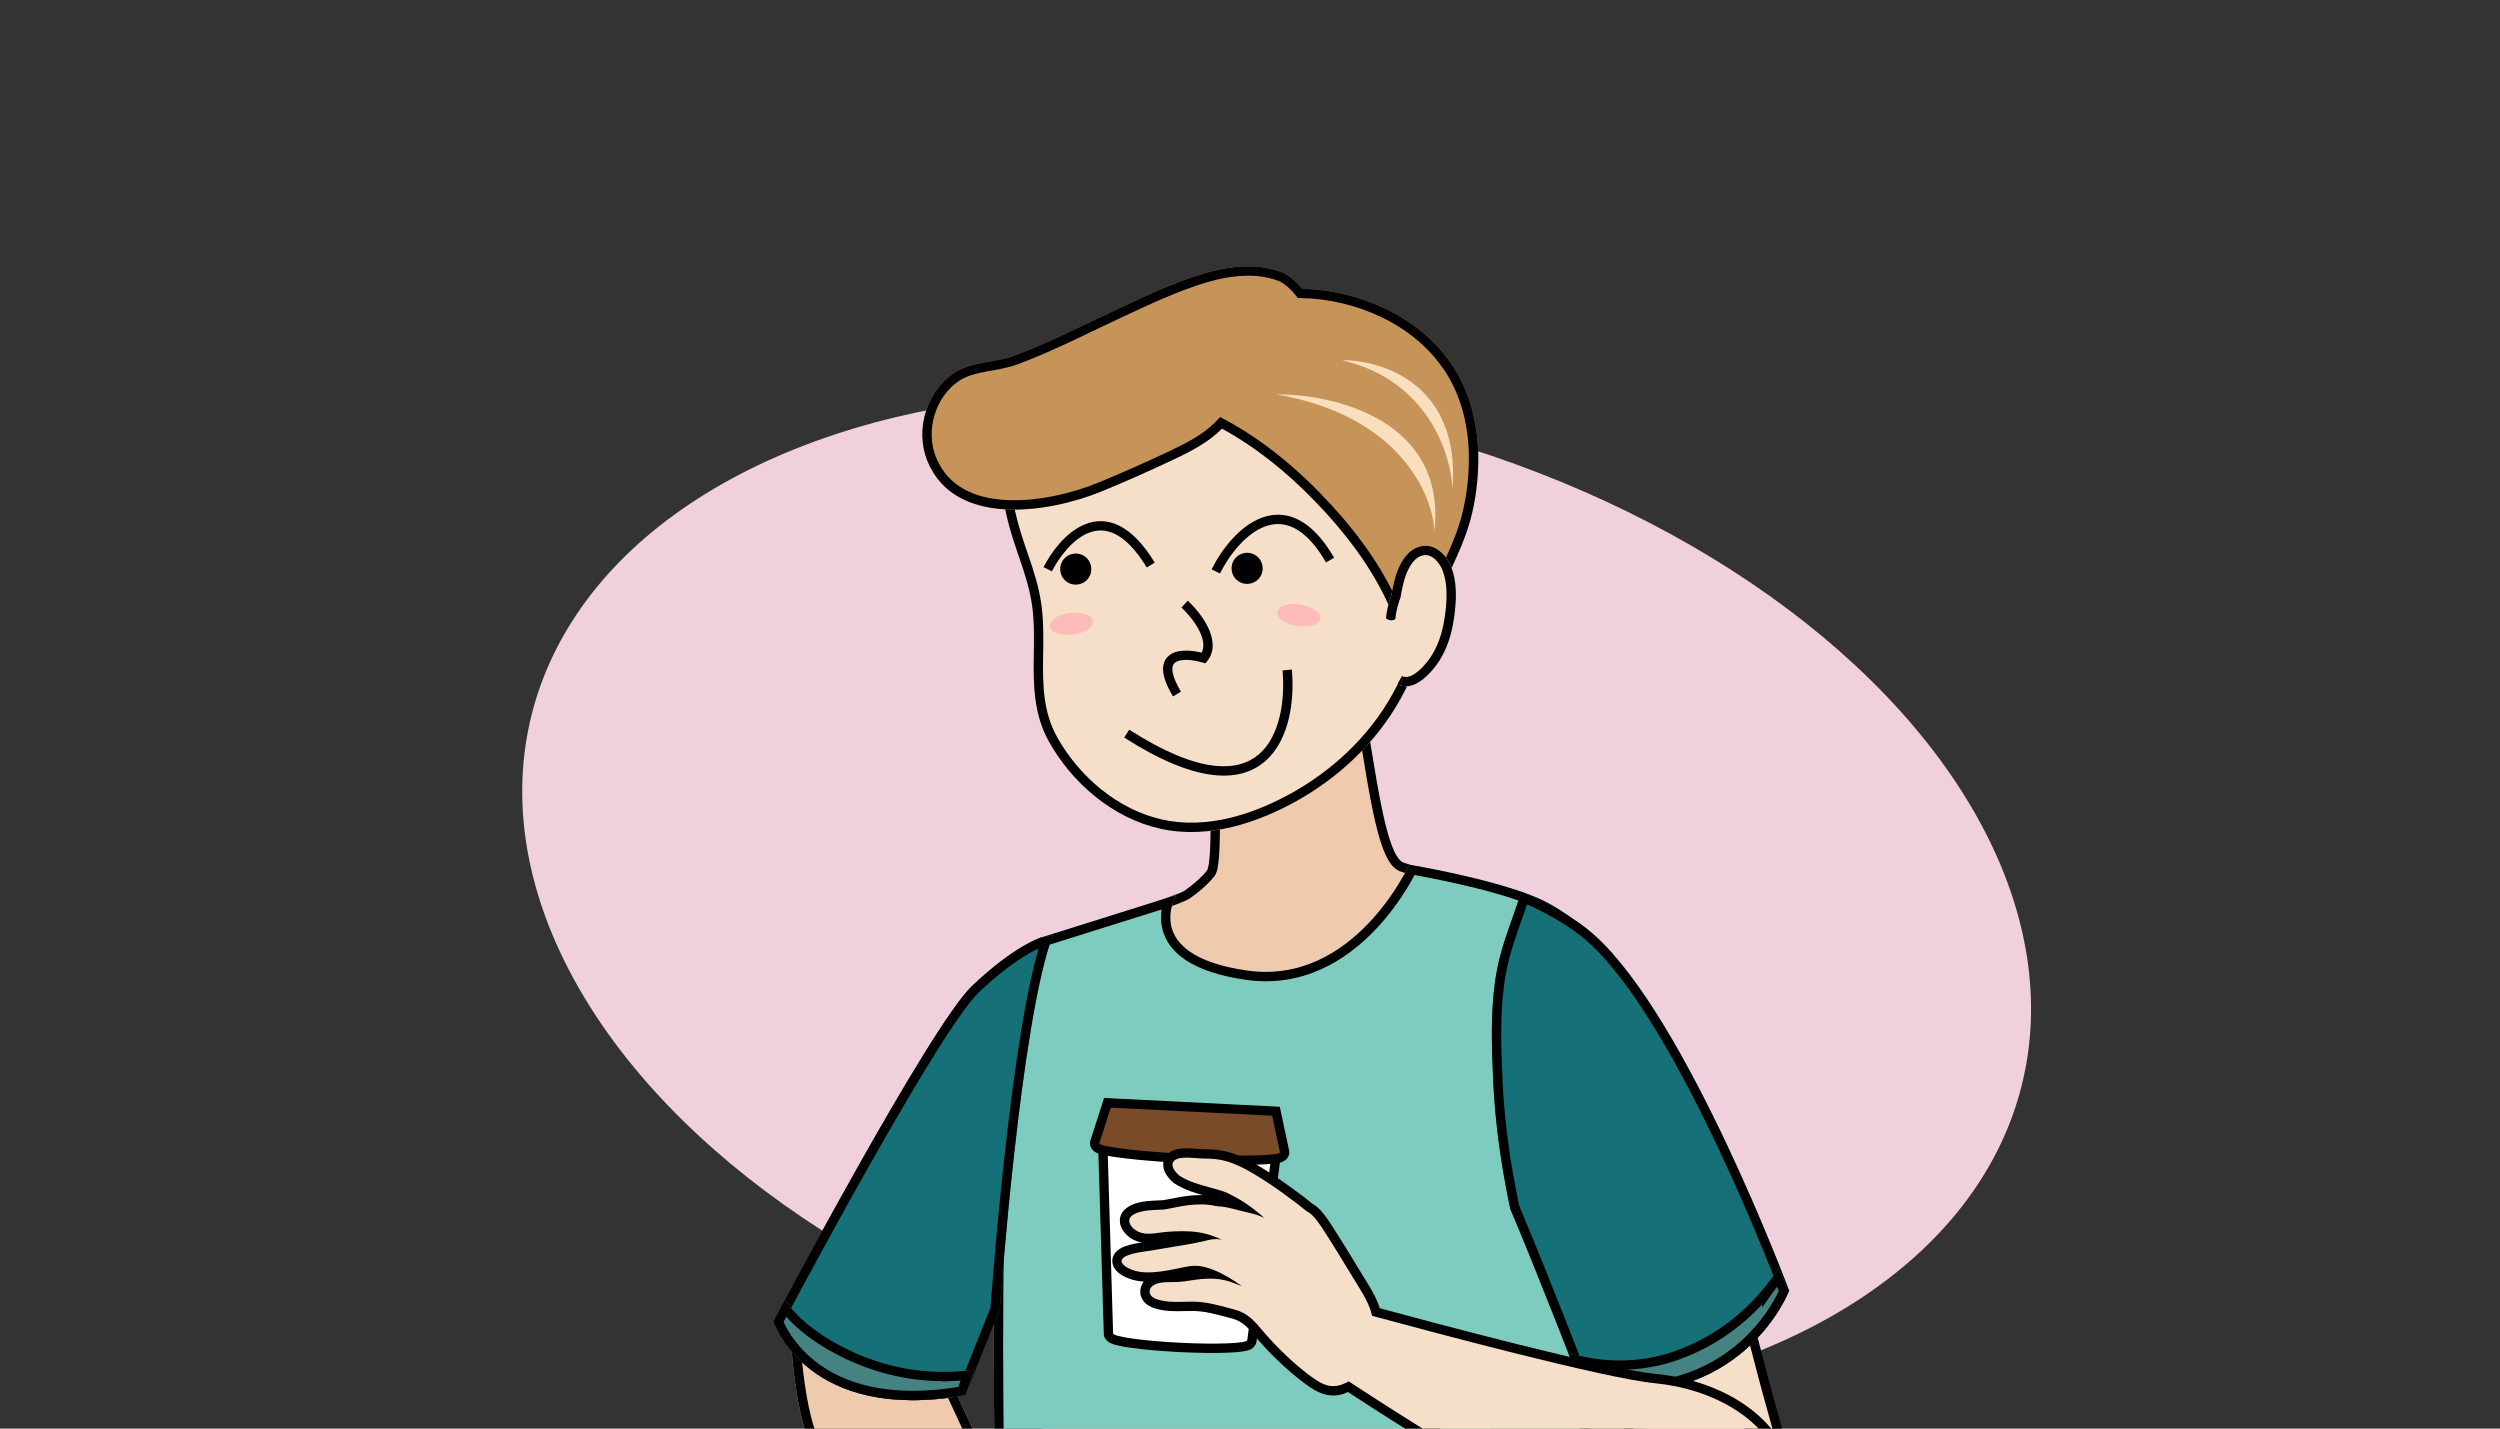 <?xml version="1.0" encoding="UTF-8"?>
<svg xmlns="http://www.w3.org/2000/svg" xmlns:xlink="http://www.w3.org/1999/xlink" viewBox="0 0 700 400">
  <rect x="0" y="0" width="700" height="400" fill="#333333" stroke="none"/>
  <defs>
    <style>
      .cls-1 {
        mix-blend-mode: multiply;
      }

      .cls-1, .cls-2 {
        isolation: isolate;
      }

      .cls-3 {
        clip-path: url(#clippath);
      }

      .cls-4, .cls-5 {
        fill: none;
      }

      .cls-4, .cls-5, .cls-6, .cls-7, .cls-8, .cls-9, .cls-10, .cls-11, .cls-12, .cls-13, .cls-14, .cls-15, .cls-16, .cls-17, .cls-18, .cls-19 {
        stroke-width: 0px;
      }

      .cls-20 {
        clip-path: url(#clippath-1);
      }

      .cls-21 {
        clip-path: url(#clippath-4);
      }

      .cls-22 {
        clip-path: url(#clippath-3);
      }

      .cls-23 {
        clip-path: url(#clippath-2);
      }

      .cls-24 {
        clip-path: url(#clippath-7);
      }

      .cls-25 {
        clip-path: url(#clippath-8);
      }

      .cls-26 {
        clip-path: url(#clippath-6);
      }

      .cls-27 {
        clip-path: url(#clippath-5);
      }

      .cls-28 {
        clip-path: url(#clippath-9);
      }

      .cls-29 {
        clip-path: url(#clippath-12);
      }

      .cls-30 {
        clip-path: url(#clippath-10);
      }

      .cls-31 {
        clip-path: url(#clippath-11);
      }

      .cls-5 {
        clip-rule: evenodd;
      }

      .cls-6 {
        fill-rule: evenodd;
      }

      .cls-6, .cls-8 {
        fill: #f6dfc9;
      }

      .cls-9 {
        fill: #794b29;
      }

      .cls-10 {
        fill: #458383;
      }

      .cls-11 {
        fill: #157177;
      }

      .cls-12 {
        fill: #c69358;
      }

      .cls-13 {
        fill: #90a5a5;
      }

      .cls-14 {
        fill: #7ecbbf;
      }

      .cls-15 {
        fill: #efcaac;
      }

      .cls-16 {
        fill: #fff;
      }

      .cls-17 {
        fill: #fadfbf;
      }

      .cls-18 {
        fill: #ffbaba;
      }

      .cls-19 {
        fill: #f1d0de;
      }
    </style>
    <clipPath id="clippath">
      <rect class="cls-4" width="700" height="400"/>
    </clipPath>
    <clipPath id="clippath-1">
      <path class="cls-5" d="M296.92,266.2l-4.28-.62s-6.32,10.44-24.02,31.28c-17.67,20.84-45.51,64.58-47.58,71.04,0,0,.81,31.68,7.79,39.23,6.98,7.55,54.28,63.36,54.28,63.36l11.39-22.79-34.37-73.92,45.03-61.6-8.22-45.98h-.03Z"/>
    </clipPath>
    <clipPath id="clippath-2">
      <path class="cls-5" d="M317.9,274.51c2.5,6.12,6.92,10.95,12.61,14.29,10.86,6.38,24.48,7.5,36.79,6.61,12.42-.88,24.48-5.51,34.29-13.11,9.61-7.45,16.99-17.52,21.74-28.65.31-.72,1.28-3.21,1.56-3.96-9.45-3.44-23.02-5.05-31.86-8.14-7.47-2.61-10.05-54.03-14.82-53.94-6.6.16-21.35,12.2-27.65,13.88-2.71.74-9.01,12.3-11.46,13.79-.48,2.54.59,26.36-1.21,28.56-1.74,2.15-3.93,3.92-6.16,5.52-1.24.89-8.84,3.4-17.02,6.15.03,6.43.68,12.98,3.14,18.96l.05.03Z"/>
    </clipPath>
    <clipPath id="clippath-3">
      <path class="cls-5" d="M329.37,250.6s-10.25,16.85,19.82,21.16c30.06,4.31,45.39-29.64,45.39-29.64,0,0,22.36,3.66,35.41,9.08,13.06,5.42,22.3,17.93,22.3,17.93l-14.63,258.22s-37.13,8.82-91.13,4.59c-54.46-4.28-65.61-19.89-65.61-19.89,0,0-5.49-159.69-.69-195.67,4.8-35.98,11.12-53.82,11.12-53.82l38.02-11.94v-.03Z"/>
    </clipPath>
    <clipPath id="clippath-4">
      <path class="cls-5" d="M291.35,262.56s-7.25,2.17-19.18,13.51c-11.93,11.34-55.62,93.89-55.62,93.89,0,0,9.36,28.68,53.8,20.68l9.57-23.93s5.77-80.9,14.85-104.79l-3.41.63Z"/>
    </clipPath>
    <clipPath id="clippath-5">
      <rect class="cls-4" width="700" height="400"/>
    </clipPath>
    <clipPath id="clippath-6">
      <path class="cls-5" d="M266.62,384.06c-11.5.51-22.8-2.42-32.79-8.05-5.25-2.96-10.66-6.97-14.06-12.12-2.04,3.82-3.25,6.08-3.25,6.08,0,0,9.36,28.68,53.8,20.68l2.46-7.15c-2.03.31-4.09.5-6.16.59v-.03Z"/>
    </clipPath>
    <clipPath id="clippath-7">
      <path class="cls-5" d="M446.62,262.01c-6.05-5.45-14.05-9.59-20.67-12.32-1.05,3.46-2.33,6.89-3.52,10.32-1.72,4.9-3.14,9.82-3.83,14.96-1.28,9.28-.91,18.76-.48,28.1.41,8.77,1.47,17.52,2.97,26.15.53,3.11,1.14,6.16,1.77,9.25,6.76,15.74,20.18,50.37,20.18,50.37,44.57,7.38,57.9-27.46,57.9-27.46,0,0-28.31-75.85-54.33-99.37Z"/>
    </clipPath>
    <clipPath id="clippath-8">
      <rect class="cls-4" width="700" height="400"/>
    </clipPath>
    <clipPath id="clippath-9">
      <path class="cls-5" d="M496.41,357.36c-6.89,9.71-16.34,17.06-27.63,21.02-9.49,3.31-20.09,3.35-29.7.34,2.37,6.01,3.96,10.15,3.96,10.15,44.57,7.39,57.9-27.46,57.9-27.46,0,0-1.11-2.35-3.04-6.28-.5.77-.98,1.53-1.5,2.27v-.03Z"/>
    </clipPath>
    <clipPath id="clippath-10">
      <path class="cls-5" d="M381.73,106.89c-9.02-11.9-22.15-20.82-36.91-23.87-13.92-2.91-28.99,6.26-40.96,14.03-11.16,7.24-18.23,12.41-20.94,25.25-.32,1.51-.56,3.02-.8,4.57-.46,1.58-.84,3.23-1.06,4.91-1.16,8.45,1.7,16.71,4.41,24.59,1.47,4.3,2.89,8.65,3.51,13.18.64,4.58.55,9.19.48,13.79-.15,8.41-.04,16.54,4.13,24.11,6.5,11.77,18.02,21.67,31.34,24.6,13.48,2.99,27.53-1.65,39.18-8.37,12.41-7.17,22.99-17.74,29.41-30.58,6.82-13.67,7.08-28.73,4.74-43.56-2.38-15.11-7.21-30.26-16.56-42.58l.03-.05Z"/>
    </clipPath>
    <clipPath id="clippath-11">
      <path class="cls-5" d="M406.15,101.58c-4.57-6.61-11.05-11.73-18.29-15.17-7.24-3.44-15.18-5.37-23.19-5.55-1.33-1.73-3.01-3.12-4.88-4.28-7.07-3.05-15.21-2.23-22.68-.02-8.3,2.47-16.26,6.27-24.1,9.91-9.6,4.48-19.06,9.4-29.03,13.1-5.47,2.04-11.94,1.58-16.9,4.9-7.73,5.15-10.88,15.97-7.44,24.51,7.61,18.89,34.18,14.58,48.74,8.63,6.87-2.82,13.73-5.88,20.46-9.06,4.61-2.17,9.64-4.8,13.32-8.54,9.76,5.34,18.45,12.45,26.15,20.44,7.88,8.16,14.87,17.13,19.78,27.37,1.45,3.07,2.69,6.16,3.48,9.47.77,3.15,1.32,6.33,2.42,9.39.26.78,1.23.44,1.66.03,1.4-1.35,1.83-3.29,2.22-5.12.5-2.35,1.24-4.63,2.01-6.9,1.7-5.09,3.91-9.94,6.16-14.79,2.17-4.72,4.34-9.46,5.69-14.46,1.41-5.27,2.12-10.82,2.18-16.27.13-9.7-2.13-19.54-7.72-27.59h-.03Z"/>
    </clipPath>
    <clipPath id="clippath-12">
      <path class="cls-5" d="M406.43,158.93c-1.23-3.22-4.22-6.56-8.04-6.07-4.69.61-7.09,5.97-8.03,10.04-.24,1-.55,2.32-.76,3.67-.57,1.63-1.07,3.33-1.34,5.08-.57,3.84-.29,7.92-.02,11.8.2,2.98.47,7.44,3.91,8.48,3.14.98,6.09-1.3,8.13-3.44,4.77-4.97,6.57-11.47,7.18-18.2.35-3.77.31-7.81-1.06-11.39l.03.03Z"/>
    </clipPath>
  </defs>
  <g class="cls-2">
    <g id="Layer_1" data-name="Layer 1">
      <g class="cls-3">
        <ellipse class="cls-19" cx="357.46" cy="252.06" rx="136.46" ry="214.97" transform="translate(26.91 538.5) rotate(-76.1)"/>
        <path class="cls-15" d="M296.92,266.2l-4.28-.62s-6.32,10.44-24.02,31.28c-17.67,20.84-45.51,64.58-47.58,71.04,0,0,.81,31.68,7.79,39.23s54.28,63.36,54.28,63.36l11.39-22.79-34.37-73.92,45.03-61.6-8.22-45.98h-.03Z"/>
        <g class="cls-20">
          <path class="cls-7" d="M297.08,263.59h-.03s-.26,5.22-.26,5.22h.03s.26-5.22.26-5.22ZM307.74,311.72l-8.22-45.98-5.14.92,8.22,45.98,5.14-.92ZM262.24,375.32l45.03-61.6-4.22-3.08-45.03,61.6,4.22,3.08ZM296.87,446.6l-34.37-73.92-4.74,2.2,34.37,73.92,4.74-2.2ZM285.45,471.66l11.39-22.79-4.67-2.34-11.39,22.79,4.67,2.34ZM226.91,408.9c3.44,3.72,16.96,19.5,29.69,34.43,6.35,7.45,12.48,14.66,17.02,20.01,2.27,2.67,4.15,4.88,5.45,6.43.65.77,1.16,1.37,1.51,1.78.17.21.31.36.4.47.04.05.08.09.1.12.01.01.02.02.03.03,0,0,0,0,0,0,0,0,0,0,0,0t1.99-1.69q1.99-1.69,1.99-1.69s0,0,0,0c0,0,0,0,0,0,0,0-.01-.02-.03-.03-.02-.03-.06-.07-.1-.12-.09-.11-.22-.26-.4-.47-.35-.41-.86-1.01-1.51-1.78-1.31-1.54-3.18-3.75-5.45-6.43-4.54-5.35-10.68-12.57-17.03-20.02-12.67-14.87-26.29-30.77-29.83-34.59l-3.84,3.55ZM221.04,367.9q-2.61.07-2.61.07s0,0,0,0c0,0,0,0,0,0,0,0,0,.01,0,.02,0,.02,0,.04,0,.07,0,.06,0,.16,0,.28,0,.24.02.59.04,1.04.04.9.1,2.18.19,3.74.19,3.12.51,7.37,1.06,11.87.54,4.49,1.32,9.29,2.42,13.48,1.07,4.07,2.55,8.03,4.77,10.42l3.84-3.55c-1.27-1.37-2.51-4.21-3.55-8.2-1.02-3.87-1.75-8.41-2.28-12.78-.53-4.36-.84-8.5-1.03-11.56-.09-1.53-.15-2.78-.18-3.64-.02-.43-.03-.77-.04-1,0-.11,0-.2,0-.26,0-.03,0-.05,0-.06,0,0,0-.01,0-.01,0,0,0,0,0,0,0,0,0,0,0,0t-2.61.07ZM266.63,295.16c-8.94,10.54-20.39,26.79-29.83,41.17-4.73,7.2-8.98,13.96-12.18,19.33-1.6,2.69-2.95,5.04-3.97,6.95-.99,1.84-1.76,3.43-2.1,4.49l4.98,1.59c.18-.55.73-1.75,1.73-3.62.97-1.81,2.27-4.09,3.85-6.74,3.15-5.29,7.36-11.99,12.06-19.14,9.41-14.32,20.72-30.36,29.45-40.66l-3.99-3.38ZM292.64,265.57q-2.24-1.35-2.23-1.35s0,0,0,0c0,0,0,0,0,0,0,0,0,0,0,0,0,0,0,0-.01.02-.01.02-.03.04-.05.08-.05.07-.12.19-.22.34-.2.31-.5.78-.93,1.42-.85,1.27-2.17,3.2-4.05,5.78-3.75,5.16-9.72,12.93-18.53,23.3l3.98,3.38c8.89-10.46,14.93-18.34,18.77-23.61,1.92-2.64,3.28-4.62,4.17-5.96.44-.67.77-1.17.99-1.51.11-.17.19-.3.25-.39.03-.04.05-.08.06-.1,0-.01.01-.02.02-.03,0,0,0,0,0,0,0,0,0,0,0,0,0,0,0,0,0,0t-2.23-1.35ZM297.3,263.61l-4.28-.62-.75,5.17,4.28.62.75-5.17ZM296.95,266.2l2.57-.46-.37-2.05-2.08-.1-.13,2.61ZM305.16,312.18l2.11,1.54.66-.9-.2-1.1-2.57.46ZM260.13,373.78l-2.11-1.54-.91,1.25.65,1.4,2.37-1.1ZM294.5,447.7l2.34,1.17.56-1.13-.53-1.14-2.37,1.1ZM283.11,470.49l-1.99,1.69,2.56,3.02,1.77-3.54-2.34-1.17ZM221.04,367.9l-2.49-.8-.13.42v.44s2.62-.07,2.62-.07ZM268.62,296.85l-1.99-1.69h0s1.99,1.69,1.99,1.69ZM292.64,265.57l.38-2.59-1.71-.25-.9,1.48,2.24,1.35ZM296.92,266.2l-.38,2.59.12.02h.12s.13-2.6.13-2.6Z"/>
        </g>
        <path class="cls-8" d="M312.05,458.1c5.65.28,11.35.35,17.01.39,22.67.13,45.44-2.38,67.33-8.37,3.51-.97,6.95-2.1,10.46-3.05,2.48-4.26,4.18-7.34,4.33-7.99.72-2.99,1.36-5.96,1.94-8.9-2.62-5.96,22.14-110.09,19.19-124.66-2.3-11.29,3.88-34.99,1.69-46.3-3.36-6.33-28.52-10.7-41.99-15.4-7.47-2.64-9.13-54.45-13.9-54.36-6.6.16-21.35,12.2-27.65,13.88-2.71.74-9.01,12.3-11.46,13.79-.48,2.54.59,26.36-1.21,28.56-1.74,2.15-3.93,3.92-6.16,5.52-2.71,1.94-36.24,11.84-39.04,14.37-.88,1.16-6.42,71.52-4.61,92.63,3.44,40.21,4.33,60.37,14.69,89.78.95.07,8.35,10.07,9.3,10.11h.08Z"/>
        <path class="cls-15" d="M317.9,274.51c2.5,6.12,6.92,10.95,12.61,14.29,10.86,6.38,24.48,7.5,36.79,6.61,12.42-.88,24.48-5.51,34.29-13.11,9.61-7.45,16.99-17.52,21.74-28.65.31-.72,1.28-3.21,1.56-3.96-9.45-3.44-23.02-5.05-31.86-8.14-7.47-2.61-10.05-54.03-14.82-53.94-6.6.16-21.35,12.2-27.65,13.88-2.71.74-9.01,12.3-11.46,13.79-.48,2.54.59,26.36-1.21,28.56-1.74,2.15-3.93,3.92-6.16,5.52-1.24.89-8.84,3.4-17.02,6.15.03,6.43.68,12.98,3.14,18.96l.05.03Z"/>
        <g class="cls-23">
          <path class="cls-7" d="M316.56,276.76l.05.03,2.57-4.55-.05-.03-2.57,4.55ZM312.09,255.53c.03,6.57.69,13.51,3.33,19.94l4.84-1.98c-2.27-5.53-2.91-11.69-2.94-17.98l-5.23.03ZM330.2,247.24c.05-.04-.01.01-.33.16-.28.13-.66.29-1.14.48-.97.38-2.25.85-3.78,1.39-3.05,1.07-6.97,2.38-11.07,3.76l1.67,4.95c4.08-1.37,8.04-2.69,11.14-3.79,1.55-.54,2.91-1.04,3.97-1.46.94-.38,1.97-.81,2.59-1.25l-3.04-4.25ZM335.86,242.19c-1.52,1.88-3.49,3.49-5.66,5.05l3.05,4.24c2.3-1.65,4.71-3.58,6.67-6l-4.06-3.29ZM336.53,214.8c-.11.57-.14,1.45-.16,2.29-.02.93-.03,2.11-.02,3.42,0,2.66.04,5.9.03,9.17,0,3.27-.06,6.46-.21,8.96-.08,1.26-.18,2.27-.3,3.01-.06.37-.12.62-.16.76-.06.2-.04.03.17-.23l4.04,3.31c.44-.54.66-1.15.78-1.54.14-.45.24-.94.32-1.44.17-1,.28-2.22.36-3.54.17-2.66.22-5.99.22-9.27,0-3.27-.02-6.61-.03-9.19,0-1.31,0-2.43.02-3.29,0-.43.02-.78.04-1.05.02-.3.03-.4.03-.39l-5.13-.97ZM349.87,198.97c-.94.26-1.71.86-2.22,1.32-.57.51-1.14,1.14-1.69,1.79-1.09,1.31-2.26,2.95-3.37,4.53-1.14,1.62-2.2,3.17-3.14,4.43-.47.63-.87,1.13-1.21,1.51-.38.42-.53.52-.49.5l2.71,4.47c.65-.4,1.23-.98,1.67-1.48.48-.54.99-1.19,1.5-1.87,1.01-1.35,2.15-3.02,3.24-4.57,1.11-1.59,2.17-3.07,3.1-4.18.47-.56.85-.97,1.15-1.24.36-.32.38-.24.11-.17l-1.37-5.04ZM378.14,185c-2.26.05-4.87,1.07-7.3,2.26-2.53,1.24-5.28,2.87-7.93,4.49-2.7,1.65-5.27,3.28-7.6,4.62-2.38,1.37-4.21,2.27-5.42,2.59l1.34,5.05c1.95-.52,4.32-1.75,6.68-3.11,2.41-1.39,5.12-3.1,7.72-4.69,2.65-1.62,5.21-3.13,7.5-4.25,2.38-1.16,4.1-1.71,5.14-1.74l-.13-5.22ZM393.89,239.09c.14.05.06.08-.19-.24-.25-.3-.55-.78-.9-1.5-.69-1.43-1.37-3.47-2.04-6.01-1.33-5.05-2.49-11.6-3.57-18.2-1.08-6.53-2.1-13.13-3.14-18.05-.52-2.45-1.08-4.63-1.7-6.24-.3-.79-.69-1.6-1.19-2.26-.45-.59-1.43-1.62-3-1.59l.1,5.23c-.97.02-1.37-.62-1.26-.47.06.08.24.37.47.98.46,1.2.95,3.04,1.46,5.44,1.01,4.77,2,11.18,3.1,17.82,1.09,6.57,2.27,13.36,3.68,18.68.7,2.65,1.48,5.06,2.38,6.94.45.94.97,1.83,1.58,2.57.6.73,1.42,1.46,2.5,1.84l1.72-4.93ZM425.79,247.24c-4.92-1.8-10.86-3.09-16.51-4.3-5.74-1.23-11.16-2.37-15.39-3.85l-1.72,4.93c4.61,1.61,10.4,2.82,16.02,4.02,5.72,1.23,11.29,2.45,15.81,4.1l1.79-4.91ZM425.73,254.68c.33-.78,1.32-3.31,1.6-4.06l-4.89-1.85c-.28.75-1.24,3.19-1.52,3.85l4.8,2.06ZM403.19,284.37c10-7.75,17.63-18.19,22.54-29.68l-4.81-2.05c-4.6,10.76-11.71,20.46-20.94,27.61l3.2,4.13ZM367.48,298.02c12.94-.91,25.49-5.73,35.71-13.65l-3.2-4.13c-9.4,7.29-20.97,11.73-32.87,12.57l.37,5.21ZM329.19,291.05c11.52,6.77,25.78,7.86,38.3,6.97l-.37-5.21c-12.1.87-25.09-.28-35.28-6.26l-2.65,4.51ZM315.48,275.5c2.74,6.7,7.57,11.95,13.71,15.55l2.64-4.51c-5.24-3.07-9.25-7.48-11.51-13.02l-4.84,1.98ZM317.84,274.48l-2.42.99.34.84.79.45,1.28-2.28ZM314.71,255.52l-.83-2.48-1.79.6v1.89s2.62-.01,2.62-.01ZM331.72,249.36l1.52,2.12h0s-1.52-2.12-1.52-2.12ZM337.89,243.84l-2.02-1.66h0s2.03,1.66,2.03,1.66ZM339.1,215.28l-1.36-2.23-.99.6-.22,1.14,2.57.49ZM350.56,201.49l-.67-2.53h0s0,0,0,0l.69,2.52ZM378.21,187.62l-.05-2.61h0s0,0,0,0l.06,2.61ZM393.03,241.56l.86-2.47h0s-.86,2.47-.86,2.47ZM424.89,249.7l2.44.92.93-2.47-2.48-.91-.9,2.46ZM423.33,253.66l-2.4-1.03h0s2.4,1.03,2.4,1.03ZM401.59,282.3l1.6,2.07h0s-1.6-2.07-1.6-2.07ZM367.3,295.41l-.18-2.61h0s.19,2.61.19,2.61ZM330.51,288.8l1.32-2.25h0s-1.32,2.25-1.32,2.25ZM317.9,274.51l2.42-.99-.34-.84-.79-.45-1.28,2.28Z"/>
        </g>
        <path class="cls-14" d="M329.37,250.6s-10.25,16.85,19.82,21.16,45.39-29.64,45.39-29.64c0,0,22.36,3.66,35.41,9.08,13.06,5.42,22.3,17.93,22.3,17.93l-14.63,258.22s-37.13,8.82-91.13,4.59c-54.46-4.28-65.61-19.89-65.61-19.89,0,0-5.49-159.69-.69-195.67s11.12-53.82,11.12-53.82l38.02-11.94v-.03Z"/>
        <g class="cls-22">
          <path class="cls-7" d="M331.98,250.76v-.03s-5.22-.26-5.22-.26v.03s5.22.26,5.22.26ZM292.13,265.06l38.02-11.94-1.57-4.99-38.02,11.94,1.57,4.99ZM282.82,316.73c2.39-17.9,5.15-31.26,7.31-40.13,1.08-4.43,2.01-7.74,2.66-9.94.33-1.1.59-1.91.76-2.45.09-.27.15-.47.2-.6.02-.06.04-.11.05-.14,0-.01,0-.03.01-.03,0,0,0,0,0,0,0,0,0,0,0,0,0,0,0,0,0,0t-2.46-.87q-2.46-.87-2.46-.87s0,0,0,0c0,0,0,0,0,0,0,0,0,0,0,.01,0,.01,0,.03-.02.05-.01.04-.03.1-.06.17-.05.15-.12.37-.22.66-.19.58-.46,1.44-.8,2.58-.68,2.28-1.63,5.67-2.73,10.2-2.2,9.04-5,22.59-7.41,40.67l5.18.69ZM280.92,512.05q2.61-.09,2.61-.09s0,0,0,0c0,0,0-.01,0-.02,0-.02,0-.05,0-.09,0-.08,0-.19-.01-.34-.01-.3-.03-.75-.04-1.34-.04-1.18-.1-2.91-.17-5.13-.14-4.43-.34-10.81-.56-18.57-.44-15.53-.98-36.6-1.36-58.8-.77-44.52-.93-93.19,1.43-110.94l-5.18-.69c-2.43,18.24-2.25,67.4-1.48,111.72.39,22.22.92,43.32,1.36,58.86.22,7.77.42,14.15.56,18.59.07,2.22.13,3.95.17,5.13.02.59.03,1.04.04,1.34,0,.15,0,.27.01.34,0,.04,0,.07,0,.09,0,0,0,.02,0,.02,0,0,0,0,0,0t2.61-.09ZM346.74,529.33c-27.01-2.12-43.09-7.04-52.34-11.32-4.62-2.14-7.53-4.11-9.25-5.49-.86-.69-1.42-1.24-1.75-1.59-.16-.17-.27-.3-.33-.37-.03-.03-.04-.06-.05-.06,0,0,0,0,0,0,0,0,0,0,0,0,0,0,0,0,0,0,0,0,0,0,0,0t-2.12,1.52q-2.13,1.52-2.12,1.52s0,0,0,0c0,0,0,0,0,.01,0,0,.01.02.02.03.01.02.03.04.05.07.04.05.09.12.16.2.13.16.32.38.57.64.49.52,1.23,1.23,2.27,2.06,2.08,1.68,5.36,3.87,10.34,6.17,9.95,4.6,26.67,9.62,54.12,11.78l.41-5.21ZM437.66,527.35q-.6-2.54-.6-2.54s0,0,0,0c0,0,0,0,0,0,0,0,0,0-.02,0-.02,0-.04,0-.07.02-.07.02-.17.04-.3.07-.27.06-.69.15-1.23.26-1.1.23-2.73.55-4.87.93-4.27.75-10.54,1.71-18.49,2.54-15.9,1.66-38.52,2.8-65.34.7l-.41,5.21c27.18,2.13,50.13.98,66.29-.71,8.08-.85,14.47-1.82,18.85-2.6,2.19-.39,3.88-.72,5.02-.96.57-.12,1.01-.21,1.31-.28.15-.03.26-.06.34-.08.04,0,.07-.02.09-.02.01,0,.02,0,.02,0,0,0,0,0,0,0,0,0,0,0,0,0t-.6-2.54ZM449.68,268.98l-14.63,258.22,5.22.3,14.63-258.22-5.22-.3ZM428.99,253.61c6.11,2.54,11.41,6.78,15.23,10.47,1.9,1.83,3.4,3.5,4.43,4.71.51.6.9,1.09,1.16,1.42.13.16.23.29.29.37.03.04.05.07.07.09,0,0,.01.02.01.02,0,0,0,0,0,0,0,0,0,0,0,0,0,0,0,0,0,0t2.1-1.55q2.1-1.55,2.1-1.55s0,0,0,0c0,0,0,0,0,0,0,0,0,0,0-.01,0,0-.02-.02-.03-.03-.02-.03-.05-.07-.09-.12-.08-.1-.19-.25-.34-.44-.3-.38-.73-.91-1.29-1.57-1.11-1.31-2.74-3.11-4.78-5.08-4.06-3.92-9.91-8.65-16.86-11.53l-2.01,4.83ZM394.58,242.12q-.42,2.58-.42,2.58s0,0,0,0c0,0,0,0,0,0,0,0,0,0,.01,0,0,0,.02,0,.05,0,.04,0,.1.02.18.03.16.03.4.07.72.12.63.11,1.54.27,2.68.48,2.28.42,5.45,1.04,9.03,1.83,7.2,1.59,15.86,3.82,22.16,6.43l2.01-4.83c-6.75-2.81-15.8-5.11-23.04-6.71-3.65-.8-6.88-1.44-9.2-1.87-1.16-.22-2.1-.38-2.74-.49-.32-.06-.57-.1-.75-.13-.09-.01-.15-.03-.2-.03-.02,0-.04,0-.05,0,0,0-.01,0-.01,0,0,0,0,0,0,0,0,0,0,0,0,0t-.42,2.58ZM348.82,274.35c16.2,2.32,28.34-5.71,36.23-13.98,3.96-4.14,6.92-8.41,8.9-11.64.99-1.62,1.74-2.98,2.24-3.95.25-.48.44-.87.57-1.14.07-.13.11-.24.15-.31.02-.04.03-.07.04-.09,0-.01,0-.02.01-.03,0,0,0,0,0,0,0,0,0,0,0,0t-2.38-1.08q-2.38-1.08-2.38-1.08s0,0,0,0c0,0,0,0,0,0,0,0,0,0,0,.01,0,.01-.01.03-.03.06-.03.05-.07.14-.12.25-.11.23-.28.57-.5,1-.45.87-1.14,2.13-2.06,3.63-1.84,3.01-4.59,6.95-8.22,10.76-7.28,7.63-17.84,14.41-31.71,12.42l-.74,5.17ZM329.37,250.6q-2.23-1.36-2.23-1.35s0,0,0,0c0,0,0,0,0,0,0,0,0,.01-.01.02,0,.02-.02.04-.04.06-.03.05-.07.12-.11.2-.09.16-.21.39-.34.68-.27.56-.6,1.36-.89,2.34-.57,1.92-1.01,4.67-.26,7.65,1.59,6.3,7.92,11.93,23.35,14.15l.74-5.17c-14.64-2.1-18.21-7.05-19.02-10.25-.45-1.77-.2-3.51.2-4.88.2-.67.43-1.22.61-1.6.09-.19.16-.32.21-.41.02-.04.04-.07.05-.08,0,0,0-.01,0,0,0,0,0,0,0,0,0,0,0,0,0,0,0,0,0,0,0,0t-2.23-1.36ZM329.37,250.62l.78,2.49,1.74-.55.09-1.82-2.61-.13ZM291.35,262.56l-.78-2.49-1.24.39-.44,1.23,2.46.87ZM280.92,512.05l-2.61.09.03.79.46.64,2.13-1.52ZM346.53,531.94l-.2,2.61h0s.2-2.61.2-2.61ZM437.66,527.35l.6,2.54,1.89-.45.11-1.94-2.61-.15ZM452.29,269.13l2.61.15.05-.94-.56-.76-2.1,1.55ZM394.58,242.12l.42-2.58-1.98-.32-.82,1.83,2.38,1.08ZM329.37,250.6l2.61.13-4.84-1.49,2.23,1.36Z"/>
        </g>
        <path class="cls-11" d="M291.35,262.56s-7.25,2.17-19.18,13.51c-11.93,11.34-55.62,93.89-55.62,93.89,0,0,9.36,28.68,53.8,20.68l9.57-23.93s5.77-80.9,14.85-104.79l-3.41.63Z"/>
        <g class="cls-21">
          <path class="cls-7" d="M294.28,259.36l-3.41.63.96,5.14,3.41-.63-.96-5.14ZM279.92,366.72q2.61.19,2.61.19s0,0,0,0c0,0,0,0,0-.01,0,0,0-.02,0-.04,0-.04,0-.1.01-.17.01-.15.03-.38.05-.68.04-.6.11-1.47.2-2.6.18-2.25.44-5.5.78-9.47.68-7.94,1.68-18.78,2.97-30.36,1.29-11.58,2.85-23.88,4.66-34.76,1.82-10.94,3.84-20.24,6.01-25.95l-4.89-1.86c-2.37,6.24-4.46,16-6.28,26.95-1.83,11.01-3.41,23.41-4.7,35.04-1.29,11.63-2.3,22.52-2.98,30.49-.34,3.99-.6,7.25-.78,9.51-.09,1.13-.15,2.02-.2,2.62-.02.3-.04.53-.05.69,0,.08,0,.14-.01.18,0,.02,0,.03,0,.04,0,0,0,0,0,.01,0,0,0,0,0,0t2.61.19ZM272.78,391.62l9.57-23.93-4.85-1.94-9.57,23.93,4.85,1.94ZM216.55,369.96q-2.48.81-2.48.81s0,0,0,0c0,0,0,0,0,.01,0,0,0,.02.01.03,0,.02.02.05.03.09.03.07.06.17.11.3.1.25.24.6.43,1.03.38.86.97,2.05,1.83,3.44,1.7,2.78,4.46,6.37,8.7,9.68,8.56,6.69,22.79,11.97,45.64,7.86l-.93-5.14c-21.59,3.88-34.26-1.18-41.5-6.83-3.66-2.86-6.02-5.94-7.46-8.29-.72-1.17-1.21-2.16-1.51-2.84-.15-.34-.25-.6-.32-.76-.03-.08-.05-.14-.07-.18,0-.02,0-.03-.01-.03,0,0,0,0,0,0,0,0,0,0,0,0,0,0,0,0,0,0t-2.48.81ZM270.37,274.18c-1.7,1.61-3.81,4.33-6.16,7.69-2.38,3.4-5.09,7.6-7.99,12.29-5.8,9.38-12.4,20.8-18.61,31.83-6.22,11.04-12.06,21.73-16.34,29.65-2.14,3.96-3.9,7.24-5.12,9.52-.61,1.14-1.09,2.04-1.41,2.64-.16.3-.29.54-.37.69-.04.08-.07.14-.09.18-.01.02-.02.04-.02.05,0,0,0,0,0,.01,0,0,0,0,0,0t2.31,1.22q2.31,1.22,2.31,1.22s0,0,0,0c0,0,0,0,0-.01,0,0,.01-.02.02-.04.02-.04.05-.1.09-.18.08-.16.21-.39.37-.69.32-.61.8-1.5,1.4-2.63,1.22-2.28,2.97-5.54,5.11-9.49,4.28-7.91,10.1-18.57,16.3-29.58,6.2-11.01,12.76-22.36,18.5-31.65,2.87-4.65,5.53-8.75,7.83-12.04,2.33-3.33,4.19-5.67,5.47-6.89l-3.6-3.79ZM291.35,262.56q-.75-2.5-.75-2.5s0,0,0,0c0,0,0,0,0,0,0,0,0,0-.01,0,0,0-.02,0-.04.01-.03,0-.06.02-.1.03-.08.03-.19.06-.33.11-.27.1-.65.25-1.13.46-.96.42-2.34,1.1-4.08,2.13-3.48,2.07-8.43,5.57-14.53,11.36l3.6,3.79c5.83-5.54,10.48-8.8,13.6-10.65,1.56-.93,2.75-1.5,3.52-1.84.38-.17.66-.28.84-.34.09-.03.14-.05.17-.06.02,0,.02,0,.02,0,0,0,0,0,0,0,0,0,0,0,0,0,0,0,0,0,0,0,0,0,0,0,0,0t-.75-2.5ZM294.76,261.93l2.44.93,1.65-4.35-4.57.85.48,2.57ZM279.92,366.72l2.43.97.15-.38.03-.41-2.61-.19ZM270.35,390.65l.46,2.57,1.43-.26.54-1.35-2.43-.97ZM216.55,369.96l-2.31-1.22-.52.98.34,1.05,2.48-.81ZM291.35,262.56l-.48-2.57-.14.03-.13.04.75,2.5Z"/>
        </g>
        <g class="cls-1">
          <g class="cls-27">
            <path class="cls-10" d="M266.62,384.06c-11.5.51-22.8-2.42-32.79-8.05-5.25-2.96-10.66-6.97-14.06-12.12-2.04,3.82-3.25,6.08-3.25,6.08,0,0,9.36,28.68,53.8,20.68l2.46-7.15c-2.03.31-4.09.5-6.16.59v-.03Z"/>
            <g class="cls-26">
              <path class="cls-7" d="M269.23,384.21v-.03s-5.22-.26-5.22-.26v.03s5.22.26,5.22.26ZM272.39,380.91c-1.94.29-3.9.48-5.88.56l.22,5.22c2.17-.09,4.32-.3,6.44-.62l-.78-5.17ZM272.79,391.5l2.46-7.15-4.94-1.7-2.46,7.15,4.94,1.7ZM216.52,369.96q-2.48.81-2.48.81s0,0,0,0c0,0,0,0,0,.01,0,0,0,.02.01.03,0,.02.02.05.03.09.03.07.06.17.11.3.1.25.24.6.43,1.03.38.86.97,2.05,1.83,3.44,1.7,2.78,4.46,6.37,8.7,9.68,8.56,6.69,22.79,11.97,45.64,7.86l-.93-5.14c-21.59,3.88-34.26-1.18-41.5-6.83-3.66-2.86-6.02-5.94-7.46-8.29-.72-1.17-1.21-2.16-1.51-2.84-.15-.34-.25-.6-.32-.76-.03-.08-.05-.14-.07-.18,0-.02,0-.03-.01-.03,0,0,0,0,0,0,0,0,0,0,0,0,0,0,0,0,0,0t-2.48.81ZM217.47,362.65c-1.02,1.91-1.84,3.43-2.39,4.47-.28.52-.49.92-.64,1.19-.07.14-.13.24-.16.31-.02.03-.03.06-.04.08,0,0,0,.02-.01.02,0,0,0,0,0,0,0,0,0,0,0,0,0,0,0,0,0,0,0,0,0,0,0,0t2.31,1.23q2.31,1.23,2.31,1.23s0,0,0,0c0,0,0,0,0,0,0,0,0,0,0,0,0,0,0,0,0,0,0,0,0-.01.01-.02,0-.02.02-.04.04-.08.04-.07.09-.17.16-.31.14-.27.36-.67.64-1.19.56-1.04,1.37-2.56,2.39-4.47l-4.61-2.47ZM235.11,373.73c-5.09-2.87-10.09-6.63-13.16-11.28l-4.37,2.87c3.72,5.66,9.55,9.92,14.95,12.96l2.57-4.55ZM266.5,381.45c-10.98.49-21.79-2.31-31.39-7.72l-2.56,4.55c10.39,5.85,22.17,8.92,34.19,8.38l-.23-5.22ZM266.62,384.08l-2.61-.13-.14,2.86,2.86-.12-.11-2.61ZM272.78,383.49l2.47.85,1.4-4.08-4.26.64.39,2.58ZM270.32,390.65l.46,2.57,1.51-.27.5-1.45-2.47-.85ZM216.52,369.96l-2.31-1.23-.52.98.35,1.06,2.48-.81ZM219.77,363.88l2.18-1.44-2.41-3.67-2.07,3.87,2.3,1.23ZM233.83,376.01l-1.28,2.28h0s1.28-2.28,1.28-2.28ZM266.62,384.06l2.61.13.14-2.87-2.87.13.12,2.61Z"/>
            </g>
          </g>
        </g>
        <path class="cls-7" d="M498.46,414.84h.05s.26-5.22.26-5.22h-.05s-.26,5.22-.26,5.22ZM498.41,428.01c3.06-4.96,3.3-10.94,2.79-16.04l-5.2.52c.47,4.71.12,9.28-2.04,12.77l4.45,2.74ZM482.5,436.93c5.91-.62,12.45-3.3,15.91-8.92l-4.45-2.74c-2.3,3.73-7.01,5.94-12.01,6.47l.54,5.2ZM471.83,435.24c3.4,1.65,7.16,2.07,10.67,1.69l-.56-5.2c-2.74.29-5.48-.06-7.83-1.2l-2.29,4.7ZM464.16,428.25c1.85,2.85,4.39,5.4,7.67,6.99l2.27-4.71c-2.25-1.09-4.12-2.9-5.56-5.12l-4.38,2.84ZM457.56,410.33c1.42,5.74,2.95,12.33,6.6,17.93l4.38-2.86c-3.08-4.71-4.43-10.37-5.91-16.33l-5.07,1.26ZM451.37,389.66c2.34,6.83,4.47,13.73,6.19,20.67l5.07-1.26c-1.77-7.13-3.95-14.18-6.32-21.11l-4.94,1.69ZM443.41,367.76c2.67,7.44,5.44,14.55,7.96,21.9l4.94-1.7c-2.52-7.35-5.4-14.75-7.99-21.97l-4.92,1.77ZM428.56,337.45c5.49,10.12,11.08,19.84,14.84,30.32l4.92-1.77c-3.94-10.95-9.78-21.1-15.17-31.04l-4.59,2.49ZM423.78,319.13c.96,6.17,2.65,12.1,4.6,17.91l4.96-1.66c-1.9-5.67-3.49-11.29-4.39-17.05l-5.16.8ZM424.26,297.77c-1.41,7.02-1.57,14.24-.47,21.36l5.17-.8c-1-6.51-.85-13.12.43-19.54l-5.12-1.03ZM428.31,286.78c-2.08,3.44-3.29,7.26-4.05,10.97l5.12,1.05c.69-3.36,1.73-6.56,3.4-9.31l-4.47-2.71ZM432.11,282.1c-1.51,1.39-2.76,2.98-3.8,4.67l4.46,2.72c.81-1.32,1.76-2.52,2.88-3.55l-3.55-3.84ZM436.16,279.02c-1.59.9-2.9,2.05-4.03,3.07l3.51,3.88c1.1-1,2.06-1.81,3.11-2.4l-2.59-4.54ZM445.33,278.07c-3.07-.89-6.22-.73-9.17.94l2.59,4.54c1.54-.88,3.2-1.02,5.13-.47l1.46-5.02ZM447.49,278.8c-.7-.28-1.45-.54-2.22-.75l-1.32,5.06c.51.13,1.05.32,1.58.53l1.96-4.84ZM461.8,291.27c-3.63-4.83-8.47-9.51-14.11-12.38l-2.37,4.66c4.72,2.4,8.99,6.45,12.3,10.86l4.18-3.14ZM486.75,354.71c-2.96-10.01-5.83-21.47-9.57-32.43-3.76-11.02-8.49-21.89-15.38-31.01l-4.17,3.15c6.4,8.48,10.92,18.75,14.6,29.54,3.7,10.85,6.45,21.91,9.5,32.23l5.01-1.48ZM497.69,395.32c-1.91-6.71-3.65-13.46-5.41-20.25-1.76-6.78-3.54-13.59-5.53-20.36l-5.01,1.48c1.97,6.68,3.73,13.41,5.49,20.19,1.76,6.77,3.51,13.59,5.44,20.37l5.03-1.43ZM501.25,411.98c-.57-5.76-2.05-11.34-3.55-16.66l-5.03,1.43c1.5,5.3,2.86,10.49,3.38,15.74l5.2-.51ZM498.59,412.23l.13-2.61-3.03-.15.3,3.02,2.6-.26ZM496.18,426.64l-2.22-1.37h0s2.23,1.37,2.23,1.37ZM482.22,434.33l-.27-2.6h0s.28,2.6.28,2.6ZM472.98,432.89l1.14-2.35h0s-1.14,2.35-1.14,2.35ZM466.36,426.83l2.19-1.42h0s-2.19,1.42-2.19,1.42ZM460.1,409.7l2.54-.63h0s-2.54.63-2.54.63ZM453.84,388.81l2.47-.85h0s-2.47.85-2.47.85ZM445.87,366.88l2.46-.88h0s-2.46.88-2.46.88ZM430.86,336.2l-2.48.83.07.22.11.2,2.3-1.25ZM426.37,318.72l-2.58.4h0s2.58-.4,2.58-.4ZM426.82,298.28l-2.56-.52h0s2.56.52,2.56.52ZM430.54,288.14l-2.23-1.36h0s2.24,1.36,2.24,1.36ZM433.88,284.02l-1.75-1.94h-.01s-.01.02-.01.02l1.77,1.92ZM437.46,281.29l-1.29-2.27h0s1.29,2.27,1.29,2.27ZM444.6,280.58l-.73,2.51h.03s.03.02.03.02l.66-2.53ZM446.51,281.22l1.18-2.33-.1-.05-.1-.04-.98,2.42ZM459.72,292.84l-2.09,1.57h0s2.08-1.57,2.08-1.57ZM484.24,355.45l2.51-.74h0s-2.51.74-2.51.74ZM495.18,396.03l2.51-.71h0s-2.51.71-2.51.71ZM498.65,412.23l-.13,2.61,3.03.15-.3-3.02-2.6.26Z"/>
        <path class="cls-8" d="M498.65,412.23c-.54-5.51-1.96-10.89-3.47-16.2-3.85-13.49-6.98-27.14-10.94-40.59-6.01-20.33-11.24-45.02-24.53-62.61-3.48-4.62-8.03-8.99-13.21-11.62-.61-.25-1.26-.47-1.9-.64-2.5-.72-4.9-.57-7.15.7-1.32.75-2.46,1.73-3.57,2.74-1.31,1.22-2.42,2.6-3.34,4.11-1.87,3.1-3,6.61-3.72,10.14-1.35,6.72-1.5,13.63-.45,20.45.93,5.96,2.57,11.74,4.49,17.48,5.44,10.03,11.16,19.96,15.01,30.68,2.63,7.33,5.46,14.58,7.98,21.93,2.35,6.88,4.51,13.85,6.26,20.89,1.45,5.85,2.89,11.97,6.26,17.13,1.64,2.54,3.85,4.72,6.62,6.06,2.87,1.4,6.12,1.78,9.25,1.44,5.45-.57,11.08-3.02,13.96-7.7,2.61-4.23,2.9-9.5,2.41-14.41h.05Z"/>
        <path class="cls-11" d="M446.62,262.01c-6.05-5.45-14.05-9.59-20.67-12.32-1.05,3.46-2.33,6.89-3.52,10.32-1.72,4.9-3.14,9.82-3.83,14.96-1.28,9.28-.91,18.76-.48,28.1.41,8.77,1.47,17.52,2.97,26.15.53,3.11,1.14,6.16,1.77,9.25,6.76,15.74,20.18,50.37,20.18,50.37,44.57,7.39,57.9-27.46,57.9-27.46,0,0-28.31-75.85-54.33-99.37Z"/>
        <g class="cls-24">
          <path class="cls-7" d="M500.95,361.38q2.45-.91,2.45-.91s0,0,0,0c0,0,0,0,0-.01,0,0,0-.02-.02-.04-.01-.04-.04-.09-.06-.17-.06-.15-.14-.36-.25-.65-.22-.57-.53-1.4-.95-2.47-.83-2.13-2.04-5.2-3.58-8.96-3.07-7.51-7.44-17.77-12.63-28.77-5.19-11-11.21-22.77-17.58-33.3-6.35-10.48-13.16-19.89-19.95-26.03l-3.5,3.88c6.22,5.62,12.71,14.51,18.98,24.86,6.25,10.31,12.18,21.91,17.33,32.82,5.14,10.9,9.47,21.07,12.52,28.52,1.52,3.72,2.73,6.76,3.55,8.87.41,1.05.72,1.87.94,2.43.11.28.19.49.24.63.03.07.05.12.06.16,0,.02.01.03.01.04,0,0,0,0,0,0,0,0,0,0,0,0t2.45-.91ZM442.62,391.42c23.1,3.83,38.35-3.3,47.81-11.57,4.69-4.1,7.91-8.44,9.96-11.76,1.03-1.66,1.76-3.08,2.25-4.09.24-.51.42-.91.55-1.2.06-.14.11-.26.14-.34.02-.04.03-.07.04-.1,0-.01,0-.02.01-.03,0,0,0,0,0-.01,0,0,0,0,0,0t-2.44-.94q-2.44-.93-2.44-.94s0,0,0,0c0,0,0,0,0,0,0,0,0,0,0,0,0,0-.01.03-.02.05-.02.05-.05.13-.1.24-.09.22-.24.56-.45.99-.42.87-1.07,2.12-1.99,3.61-1.84,2.98-4.74,6.89-8.95,10.58-8.35,7.3-22.04,13.91-43.52,10.35l-.85,5.16ZM420.47,339.5c3.36,7.83,8.39,20.39,12.6,31.02,2.1,5.31,3.99,10.13,5.35,13.62.68,1.75,1.23,3.16,1.61,4.13.19.49.34.87.44,1.12.05.13.09.23.11.29.01.03.02.06.03.07,0,0,0,.01,0,.02,0,0,0,0,0,0,0,0,0,0,0,0t2.44-.94q2.44-.94,2.44-.94s0,0,0,0c0,0,0,0,0,0,0,0,0-.01,0-.02,0-.02-.02-.04-.03-.07-.03-.07-.06-.16-.11-.29-.1-.26-.25-.64-.44-1.13-.38-.98-.93-2.39-1.61-4.14-1.36-3.5-3.25-8.32-5.36-13.64-4.2-10.62-9.26-23.25-12.65-31.16l-4.8,2.06ZM418.52,329.66c.53,3.15,1.15,6.25,1.79,9.34l5.12-1.06c-.63-3.08-1.24-6.1-1.75-9.15l-5.15.87ZM415.52,303.19c.41,8.9,1.49,17.76,3,26.48l5.15-.9c-1.49-8.55-2.53-17.18-2.93-25.82l-5.22.24ZM416.02,274.61c-1.32,9.56-.93,19.26-.5,28.58l5.22-.24c-.43-9.37-.79-18.61.46-27.62l-5.18-.72ZM419.97,259.14c-1.75,4.99-3.23,10.09-3.95,15.48l5.18.7c.66-4.9,2.02-9.63,3.71-14.45l-4.93-1.73ZM423.45,248.93c-1.03,3.4-2.27,6.7-3.48,10.22l4.94,1.7c1.15-3.33,2.48-6.89,3.55-10.41l-5-1.51ZM448.37,260.07c-6.37-5.74-14.67-10.01-21.42-12.79l-1.99,4.83c6.5,2.68,14.18,6.68,19.92,11.84l3.5-3.88ZM500.95,361.38l2.44.93.35-.92-.35-.93-2.45.91ZM443.05,388.84l-2.44.94.54,1.39,1.47.24.43-2.58ZM422.87,338.47l-2.56.53.05.26.1.24,2.4-1.03ZM421.1,329.22l2.58-.44h0s-2.57.44-2.57.44ZM418.13,303.07l-2.61.12h0s2.61-.12,2.61-.12ZM418.61,274.97l2.59.36h0s-2.59-.36-2.59-.36ZM422.44,260.01l2.47.86h0s0-.01,0-.01l-2.47-.85ZM425.96,249.69l1-2.42-2.66-1.1-.83,2.76,2.5.76ZM446.62,262.01l1.75-1.94h0s-1.75,1.94-1.75,1.94Z"/>
        </g>
        <g class="cls-1">
          <g class="cls-25">
            <path class="cls-10" d="M496.41,357.36c-6.89,9.71-16.34,17.06-27.63,21.02-9.49,3.31-20.09,3.35-29.7.34,2.37,6.01,3.96,10.15,3.96,10.15,44.57,7.39,57.9-27.46,57.9-27.46,0,0-1.11-2.34-3.04-6.28-.5.77-.98,1.53-1.5,2.27v-.03Z"/>
            <g class="cls-28">
              <path class="cls-7" d="M499.02,357.52v-.03s-5.22-.26-5.22-.26v.03s5.22.26,5.22.26ZM495.73,353.69c-.55.84-.96,1.5-1.44,2.18l4.25,3.04c.57-.79,1.11-1.67,1.56-2.36l-4.37-2.87ZM500.95,361.4q2.36-1.12,2.36-1.12s0,0,0,0c0,0,0,0,0,0,0,0,0,0,0,0,0,0,0,0,0,0,0,0,0-.01-.01-.02,0-.02-.02-.05-.04-.08-.03-.07-.09-.18-.15-.32-.14-.28-.34-.7-.6-1.24-.52-1.08-1.28-2.66-2.25-4.64l-4.69,2.3c.96,1.96,1.72,3.53,2.23,4.6.26.54.46.95.59,1.23.07.14.12.25.15.32.02.04.03.06.04.08,0,0,0,.02,0,.02,0,0,0,0,0,0,0,0,0,0,0,0,0,0,0,0,0,0t0,0s0,0,2.36-1.12ZM442.62,391.44c23.1,3.83,38.35-3.3,47.81-11.57,4.69-4.1,7.91-8.44,9.96-11.76,1.03-1.66,1.76-3.08,2.25-4.09.24-.51.42-.91.55-1.2.06-.14.11-.26.14-.34.02-.04.03-.07.04-.1,0-.01,0-.02.01-.03,0,0,0,0,0-.01,0,0,0,0,0,0t-2.44-.94q-2.44-.93-2.44-.94s0,0,0,0c0,0,0,0,0,0,0,0,0,0,0,0,0,0-.01.03-.02.05-.02.05-.05.13-.1.24-.09.22-.24.56-.45.99-.42.87-1.07,2.12-1.99,3.61-1.84,2.98-4.74,6.89-8.95,10.58-8.35,7.3-22.04,13.91-43.52,10.35l-.85,5.16ZM436.65,379.68c1.18,3,2.17,5.53,2.86,7.31.35.89.62,1.59.8,2.08.09.24.16.42.21.55.02.06.04.11.05.14,0,.02.01.03.01.04,0,0,0,0,0,0,0,0,0,0,0,0,0,0,0,0,0,0,0,0,0,0,0,0t2.44-.94q2.44-.94,2.44-.94s0,0,0,0c0,0,0,0,0,0,0,0,0,0,0,0,0,0,0,0,0,0,0,0,0-.02-.01-.04-.01-.03-.03-.08-.05-.14-.05-.13-.12-.31-.21-.55-.19-.48-.46-1.19-.81-2.09-.7-1.79-1.69-4.33-2.87-7.34l-4.86,1.92ZM467.92,375.91c-8.93,3.12-18.96,3.17-28.05.31l-1.57,4.99c10.12,3.18,21.3,3.14,31.34-.36l-1.72-4.93ZM494.28,355.85c-6.6,9.29-15.61,16.3-26.36,20.07l1.73,4.93c11.83-4.15,21.71-11.84,28.89-21.97l-4.26-3.02ZM496.41,357.39l-2.61-.13-.45,8.89,5.18-7.23-2.12-1.52ZM497.91,355.12l2.35-1.15-2.02-4.12-2.52,3.84,2.19,1.43ZM500.95,361.4l2.44.93.4-1.04-.48-1.01-2.36,1.12ZM443.05,388.86l-2.44.94.54,1.4,1.48.24.43-2.58ZM439.09,378.72l.78-2.49-5.22-1.64,2.01,5.09,2.43-.96ZM468.78,378.38l.86,2.47h0s-.86-2.47-.86-2.47ZM496.41,357.36l2.61.13.45-8.96-5.19,7.31,2.13,1.51Z"/>
            </g>
          </g>
        </g>
        <path class="cls-8" d="M381.73,106.89c-9.02-11.9-22.15-20.82-36.91-23.87-13.92-2.91-28.99,6.26-40.96,14.03-11.16,7.24-18.23,12.41-20.94,25.25-.32,1.51-.56,3.02-.8,4.57-.46,1.58-.84,3.23-1.06,4.91-1.16,8.45,1.7,16.71,4.41,24.59,1.47,4.3,2.89,8.65,3.51,13.18.64,4.58.55,9.19.48,13.79-.15,8.41-.04,16.54,4.13,24.11,6.5,11.77,18.02,21.67,31.34,24.6,13.48,2.99,27.53-1.65,39.18-8.37,12.41-7.17,22.99-17.74,29.41-30.58,6.82-13.67,7.08-28.73,4.74-43.56-2.38-15.11-7.21-30.26-16.56-42.58l.03-.05Z"/>
        <g class="cls-30">
          <path class="cls-7" d="M383.98,108.23l.03-.05-4.55-2.57-.03.05,4.55,2.57ZM400.85,149.12c-2.41-15.35-7.35-30.97-17.06-43.76l-4.16,3.16c9,11.86,13.72,26.54,16.06,41.41l5.16-.81ZM395.86,194.26c7.16-14.35,7.37-30.03,4.99-45.13l-5.16.81c2.29,14.57,1.97,29.01-4.5,41.99l4.68,2.33ZM365.42,225.93c12.8-7.4,23.77-18.32,30.44-31.67l-4.67-2.34c-6.17,12.33-16.37,22.54-28.39,29.48l2.62,4.52ZM324.37,234.59c14.4,3.2,29.15-1.79,41.05-8.65l-2.61-4.53c-11.4,6.57-24.75,10.87-37.3,8.08l-1.13,5.1ZM291.31,208.7c6.79,12.3,18.88,22.77,33.06,25.89l1.12-5.1c-12.45-2.74-23.41-12.07-29.61-23.31l-4.58,2.53ZM286.85,183.28c-.15,8.38-.09,17.17,4.46,25.42l4.58-2.52c-3.8-6.89-3.96-14.36-3.81-22.8l-5.23-.09ZM286.39,169.9c.61,4.35.52,8.74.46,13.39l5.23.08c.07-4.55.17-9.37-.51-14.19l-5.18.73ZM283,157.21c1.48,4.3,2.81,8.43,3.39,12.68l5.18-.71c-.66-4.81-2.15-9.38-3.63-13.67l-4.94,1.7ZM278.47,131.42c-1.26,9.17,1.86,18.04,4.53,25.79l4.94-1.7c-2.75-8-5.35-15.66-4.29-23.38l-5.18-.71ZM279.61,126.14c-.49,1.68-.9,3.45-1.15,5.3l5.18.68c.2-1.51.55-3.02.98-4.52l-5.02-1.46ZM280.37,121.76c-.34,1.59-.59,3.17-.83,4.71l5.16.81c.24-1.55.47-3,.78-4.43l-5.11-1.09ZM302.45,94.86c-5.55,3.6-10.38,6.87-14.14,10.95-3.84,4.17-6.49,9.1-7.94,15.96l5.11,1.08c1.27-5.98,3.5-10.06,6.67-13.5,3.25-3.53,7.53-6.47,13.14-10.1l-2.84-4.38ZM345.36,80.46c-7.68-1.6-15.5.16-22.74,3.16-7.25,3-14.19,7.36-20.17,11.24l2.84,4.38c5.99-3.88,12.57-8,19.33-10.79,6.76-2.8,13.44-4.17,19.68-2.87l1.07-5.12ZM383.82,105.31c-9.37-12.35-23.02-21.65-38.46-24.85l-1.06,5.12c14.08,2.92,26.67,11.44,35.35,22.89l4.16-3.16ZM381.7,106.95l-2.28-1.29-.85,1.5,1.04,1.37,2.08-1.58ZM398.27,149.53l-2.58.41h0s2.58-.41,2.58-.41ZM393.52,193.09l2.34,1.17h0s-2.34-1.17-2.34-1.17ZM364.11,223.67l1.31,2.26h0s-1.31-2.26-1.31-2.26ZM324.93,232.04l.57-2.55h0s-.56,2.55-.56,2.55ZM293.59,207.44l-2.29,1.26h0s2.29-1.26,2.29-1.26ZM289.46,183.33l2.61.05h0s-2.61-.05-2.61-.05ZM288.98,169.54l-2.59.35h0s2.59-.35,2.59-.35ZM285.47,156.36l2.47-.85h0s-2.47.85-2.47.85ZM281.06,131.77l2.59.36h0s0-.02,0-.02l-2.59-.34ZM282.12,126.87l2.51.73.05-.16.03-.17-2.58-.4ZM282.93,122.3l2.56.54h0s-2.56-.54-2.56-.54ZM303.87,97.05l1.42,2.19h0s-1.42-2.19-1.42-2.19ZM344.83,83.02l-.53,2.56h0s.53-2.56.53-2.56ZM381.73,106.89l2.28,1.29.84-1.5-1.04-1.37-2.08,1.58Z"/>
        </g>
        <path class="cls-7" d="M359.11,187.72c.36,4.02.22,8.63-.8,12.89-1.02,4.27-2.87,8.06-5.83,10.6-5.76,4.94-16.61,5.73-36.3-6.9l-1.41,2.2c19.85,12.73,32.22,12.86,39.42,6.68,3.52-3.02,5.58-7.4,6.67-11.98,1.09-4.59,1.24-9.5.86-13.73l-2.6.24Z"/>
        <path class="cls-18" d="M369.68,173.26c-.27,1.66-3.18,2.57-6.51,2.03-3.32-.54-5.8-2.32-5.53-3.99.27-1.66,3.18-2.57,6.51-2.03,3.32.54,5.8,2.32,5.53,3.99Z"/>
        <path class="cls-18" d="M306.05,173.93c.2,1.67-2.35,3.35-5.69,3.75-3.34.4-6.22-.63-6.42-2.3-.2-1.67,2.35-3.35,5.69-3.75,3.34-.4,6.22.63,6.42,2.3Z"/>
        <path class="cls-7" d="M337.39,182.99c-1.44-.42-3.14-.75-4.78-.81-1.61-.06-3.34.14-4.69.94-1.47.88-2.34,2.38-2.26,4.45.07,1.95.96,4.39,2.77,7.43l2.24-1.34c-1.73-2.9-2.36-4.88-2.4-6.18-.04-1.18.39-1.76.99-2.12.72-.43,1.85-.63,3.26-.58,1.38.05,2.86.34,4.15.71l.73-2.51ZM330.8,170.11c1.59,1.47,3.74,3.94,5.04,6.56,1.32,2.67,1.55,5.03.17,6.77l2.05,1.62c2.35-2.96,1.57-6.61.12-9.55-1.48-2.99-3.86-5.71-5.61-7.32l-1.77,1.92ZM337.03,184.25l-.36,1.25.84.24.55-.69-1.02-.81Z"/>
        <path class="cls-7" d="M294.53,159.97c.93-1.83,2.35-4.09,4.14-6.12,1.8-2.04,3.91-3.77,6.21-4.67,2.25-.87,4.7-.96,7.35.35,2.7,1.33,5.71,4.16,8.86,9.36l2.23-1.36c-3.29-5.42-6.63-8.71-9.94-10.34-3.36-1.66-6.59-1.56-9.45-.44-2.82,1.1-5.26,3.16-7.22,5.37-1.96,2.22-3.5,4.68-4.51,6.67l2.33,1.18Z"/>
        <path class="cls-7" d="M341.6,160.58c2.69-5.42,7.36-11.25,12.64-13.18,2.57-.94,5.28-.97,8.09.43,2.85,1.42,5.91,4.38,8.96,9.64l2.26-1.31c-3.2-5.52-6.59-8.94-10.06-10.67-3.51-1.75-6.98-1.71-10.16-.54-6.21,2.28-11.28,8.84-14.08,14.47l2.34,1.16Z"/>
        <circle class="cls-7" cx="301.21" cy="159.34" r="4.36" transform="translate(-10.64 296.7) rotate(-51.65)"/>
        <circle class="cls-7" cx="349.19" cy="159.13" r="4.36" transform="translate(7.74 334.25) rotate(-51.65)"/>
        <path class="cls-12" d="M406.15,101.58c-4.57-6.61-11.05-11.73-18.29-15.17-7.24-3.44-15.18-5.37-23.19-5.55-1.33-1.73-3.01-3.12-4.88-4.28-7.07-3.05-15.21-2.23-22.68-.02-8.3,2.47-16.26,6.27-24.1,9.91-9.6,4.48-19.06,9.4-29.03,13.1-5.47,2.04-11.94,1.58-16.9,4.9-7.73,5.15-10.88,15.97-7.44,24.51,7.61,18.89,34.18,14.58,48.74,8.63,6.87-2.82,13.73-5.88,20.46-9.06,4.61-2.17,9.64-4.8,13.32-8.54,9.76,5.34,18.45,12.45,26.15,20.44,7.88,8.16,14.87,17.13,19.78,27.37,1.45,3.07,2.69,6.16,3.48,9.47.77,3.15,1.32,6.33,2.42,9.39.26.78,1.23.44,1.66.03,1.4-1.35,1.83-3.29,2.22-5.12.5-2.35,1.24-4.63,2.01-6.9,1.7-5.09,3.91-9.94,6.16-14.79,2.17-4.72,4.34-9.46,5.69-14.46,1.41-5.27,2.12-10.82,2.18-16.27.13-9.7-2.13-19.54-7.72-27.59h-.03Z"/>
        <g class="cls-31">
          <path class="cls-7" d="M406.3,98.97h-.03s-.26,5.22-.26,5.22h.03s.26-5.22.26-5.22ZM416.51,129.2c.14-10.1-2.21-20.52-8.19-29.11l-4.29,2.98c5.21,7.5,7.38,16.77,7.25,26.06l5.23.07ZM414.24,146.11c1.47-5.5,2.21-11.27,2.27-16.92l-5.23-.05c-.05,5.24-.74,10.58-2.09,15.62l5.05,1.35ZM408.4,160.99c2.16-4.68,4.43-9.63,5.84-14.88l-5.05-1.35c-1.27,4.75-3.35,9.3-5.53,14.04l4.75,2.19ZM402.34,175.51c1.65-4.94,3.79-9.67,6.05-14.51l-4.74-2.21c-2.26,4.85-4.52,9.82-6.28,15.07l4.96,1.65ZM400.41,182.13c.46-2.18,1.16-4.34,1.93-6.61l-4.95-1.67c-.77,2.28-1.55,4.69-2.09,7.2l5.11,1.09ZM397.45,188.6c2.08-1.99,2.61-4.78,2.96-6.46l-5.11-1.09c-.42,1.99-.74,3.08-1.47,3.78l3.62,3.77ZM391.5,187.52c.25.75.77,1.44,1.56,1.86.73.39,1.46.42,1.99.36.97-.11,1.84-.6,2.41-1.15l-3.63-3.76c.11-.1.19-.15.25-.18.05-.03.18-.08.37-.1.19-.02.6-.03,1.07.22.52.28.82.72.94,1.08l-4.95,1.67ZM389.02,177.92c.71,2.91,1.34,6.43,2.5,9.65l4.92-1.77c-1.04-2.88-1.51-5.74-2.34-9.12l-5.08,1.24ZM385.72,168.95c1.41,2.98,2.57,5.89,3.3,8.96l5.08-1.21c-.85-3.55-2.16-6.82-3.66-9.98l-4.72,2.24ZM366.42,142.27c7.76,8.04,14.55,16.77,19.3,26.69l4.71-2.26c-5.07-10.58-12.26-19.77-20.25-28.06l-3.76,3.63ZM340.9,122.3c9.48,5.19,17.97,12.12,25.52,19.96l3.76-3.63c-7.83-8.14-16.73-15.43-26.78-20.92l-2.51,4.59ZM329.95,130.92c4.62-2.17,10.04-4.97,14.07-9.08l-3.73-3.66c-3.32,3.38-7.98,5.85-12.57,8.01l2.23,4.73ZM309.37,140.03c6.92-2.84,13.82-5.92,20.58-9.11l-2.23-4.73c-6.69,3.16-13.51,6.21-20.33,9l1.98,4.84ZM257.22,129.96c4.33,10.75,14.08,14.69,24.04,15.26,9.92.57,20.6-2.12,28.11-5.19l-1.98-4.84c-7.04,2.88-16.92,5.32-25.83,4.81-8.87-.51-16.21-3.86-19.49-12l-4.85,1.95ZM265.63,102.3c-8.79,5.85-12.31,18.01-8.42,27.66l4.85-1.95c-2.99-7.43-.2-16.92,6.47-21.36l-2.9-4.35ZM283.07,97.12c-2.46.92-5.09,1.26-8.21,1.85-2.97.57-6.28,1.35-9.22,3.33l2.91,4.34c2.02-1.35,4.42-1.99,7.29-2.54,2.72-.52,6.06-.97,9.07-2.09l-1.83-4.9ZM311.9,84.1c-9.74,4.54-19,9.37-28.83,13.02l1.82,4.9c10.1-3.75,19.76-8.77,29.23-13.18l-2.21-4.74ZM336.36,74.05c-8.52,2.54-16.67,6.43-24.45,10.05l2.2,4.74c7.9-3.67,15.67-7.37,23.75-9.78l-1.49-5.01ZM360.82,74.18c-7.89-3.41-16.74-2.41-24.45-.13l1.49,5.01c7.22-2.14,14.65-2.79,20.9-.09l2.07-4.8ZM366.74,79.26c-1.57-2.03-3.5-3.63-5.58-4.91l-2.74,4.45c1.67,1.03,3.09,2.22,4.18,3.65l4.14-3.19ZM388.98,84.04c-7.57-3.6-15.87-5.61-24.25-5.8l-.12,5.23c7.63.17,15.21,2.01,22.13,5.3l2.24-4.72ZM408.29,100.09c-4.87-7.03-11.72-12.43-19.32-16.04l-2.24,4.72c6.89,3.28,12.99,8.12,17.26,14.3l4.3-2.98ZM406.17,101.58l2.15-1.49-.73-1.05-1.28-.06-.13,2.61ZM413.89,129.16l-2.61-.04h0s2.61.04,2.61.04ZM411.72,145.44l2.52.68h0s-2.52-.68-2.52-.68ZM406.03,159.9l2.37,1.1h0s-2.37-1.1-2.37-1.1ZM399.87,174.69l2.48.84h0s-2.48-.84-2.48-.84ZM397.86,181.59l2.56.55h0s-2.56-.55-2.56-.55ZM395.64,186.71l-1.81-1.89h0s1.81,1.89,1.81,1.89ZM393.98,186.68l2.48-.83v-.03s-.02-.03-.02-.03l-2.46.89ZM391.56,177.29l-2.54.61h0s0,.02,0,.02l2.54-.62ZM388.08,167.83l2.36-1.12h0s-2.36,1.12-2.36,1.12ZM368.3,140.45l-1.88,1.81h0s1.88-1.81,1.88-1.81ZM342.15,120.01l1.25-2.29-1.73-.95-1.38,1.41,1.86,1.83ZM328.83,128.55l-1.11-2.36h0s1.12,2.36,1.12,2.36ZM308.38,137.61l.99,2.42h0s-.99-2.42-.99-2.42ZM259.64,128.98l2.42-.98h0s-2.42.98-2.42.98ZM267.08,104.47l1.45,2.17h0s-1.45-2.17-1.45-2.17ZM283.98,99.57l-.91-2.45h0s.91,2.45.91,2.45ZM313.01,86.47l-1.1-2.37h0s1.1,2.37,1.1,2.37ZM337.11,76.56l-.74-2.51h0s.75,2.51.75,2.51ZM359.78,76.58l1.37-2.22-.16-.1-.17-.08-1.04,2.4ZM364.67,80.85l-2.07,1.59.76.99,1.25.03.06-2.61ZM406.15,101.58l-2.15,1.49.73,1.06,1.29.06.13-2.61Z"/>
        </g>
        <path class="cls-17" d="M375.76,100.87c11.32-.14,33.36,6.88,30.92,36.15-.29-9.73-6.88-30.58-30.92-36.15Z"/>
        <path class="cls-17" d="M357.47,110.45c16.17-.15,47.64,7.3,44.16,38.32-.42-10.31-9.83-32.41-44.16-38.32Z"/>
        <path class="cls-8" d="M406.43,158.93c-1.23-3.22-4.22-6.56-8.04-6.07-4.69.61-7.09,5.97-8.03,10.04-.24,1-.55,2.32-.76,3.67-.57,1.63-1.07,3.33-1.34,5.08-.57,3.84-.29,7.92-.02,11.8.2,2.98.47,7.44,3.91,8.48,3.14.98,6.09-1.3,8.13-3.44,4.77-4.97,6.57-11.47,7.18-18.2.35-3.77.31-7.81-1.06-11.39l.03.03Z"/>
        <g class="cls-29">
          <path class="cls-7" d="M404.47,160.66l.03.03,3.87-3.51-.03-.03-3.87,3.51ZM410.07,170.54c.37-3.91.36-8.42-1.23-12.57l-4.88,1.87c1.16,3.02,1.24,6.58.9,10.21l5.2.49ZM402.17,190.31c5.36-5.58,7.27-12.78,7.9-19.78l-5.21-.47c-.59,6.46-2.28,12.27-6.46,16.63l3.77,3.62ZM391.39,194.43c2.42.75,4.66.2,6.45-.73,1.75-.9,3.24-2.24,4.34-3.4l-3.77-3.61c-.93.98-1.95,1.84-2.96,2.37-.98.51-1.78.6-2.5.38l-1.55,4.99ZM385.64,183.63c.1,1.41.22,3.61.86,5.59.66,2.04,2.02,4.34,4.89,5.21l1.52-5c-.57-.17-1.05-.62-1.44-1.82-.41-1.26-.51-2.78-.62-4.34l-5.21.36ZM385.69,171.26c-.62,4.17-.31,8.54-.04,12.37l5.21-.36c-.27-3.94-.53-7.72,0-11.23l-5.17-.77ZM387.15,165.7c-.6,1.72-1.15,3.57-1.46,5.54l5.16.82c.25-1.55.69-3.08,1.23-4.63l-4.93-1.73ZM387.83,162.28c-.24,1-.58,2.42-.8,3.89l5.17.78c.19-1.23.47-2.45.71-3.44l-5.08-1.23ZM398.06,150.27c-3.35.44-5.7,2.56-7.25,4.85-1.54,2.28-2.47,4.97-2.99,7.19l5.09,1.18c.43-1.85,1.16-3.87,2.22-5.44,1.06-1.56,2.25-2.42,3.59-2.59l-.67-5.18ZM408.87,158c-.74-1.95-2.03-3.98-3.79-5.49-1.79-1.53-4.2-2.61-7.02-2.25l.67,5.18c1-.13,1.99.21,2.96,1.04.99.85,1.82,2.1,2.3,3.37l4.88-1.86ZM406.41,158.9l1.94-1.75-4.38,2.69,2.44-.94ZM407.47,170.29l-2.6-.24h0s2.6.24,2.6.24ZM400.29,188.49l-1.88-1.81h0s1.89,1.81,1.89,1.81ZM392.16,191.93l.77-2.5h0s0,0,0,0l-.76,2.5ZM388.25,183.45l2.61-.18h0s-2.61.18-2.61.18ZM388.27,171.65l-2.58-.41h0s0,.02,0,.02l2.58.39ZM389.62,166.56l2.47.86.08-.23.04-.24-2.58-.39ZM390.37,162.9l2.54.61h0s0-.03,0-.03l-2.55-.59ZM398.4,152.86l-.33-2.59h0s.34,2.59.34,2.59ZM406.43,158.93l-1.94,1.75,4.38-2.68-2.44.93Z"/>
        </g>
        <path class="cls-8" d="M391.23,173.01c-1.46,1.32-2.93.43-3.48-.17l-2.24,9.92,5.18,9.85,1.91-3.39-1.37-16.2Z"/>
        <path class="cls-7" d="M356.49,318.22l-23.16-1.16-.26,5.22,23.16,1.16.26-5.22ZM351.83,375.56l7.11-54.4-5.18-.68-7.11,54.4,5.18.68ZM330.24,378.58c5.23.26,10.02.31,13.54.17,1.74-.07,3.25-.19,4.37-.36.54-.09,1.12-.21,1.62-.4.24-.09.62-.26.99-.55.35-.28,1.04-.96,1.09-2.08l-5.22-.26c.05-1.01.66-1.58.88-1.75.13-.1.24-.16.3-.19.06-.03.1-.05.11-.05.01,0-.03.01-.14.04-.11.03-.26.06-.46.09-.81.13-2.08.24-3.75.3-3.32.13-7.94.09-13.07-.17l-.26,5.22ZM309.06,373.21c-.06,1.13.56,1.87.88,2.18.34.33.7.53.93.65.48.24,1.05.42,1.58.56,1.09.29,2.58.56,4.31.8,3.49.49,8.25.92,13.49,1.18l.26-5.22c-5.13-.26-9.73-.68-13.02-1.14-1.66-.23-2.91-.47-3.7-.68-.19-.05-.34-.1-.45-.13-.11-.04-.15-.06-.14-.05,0,0,.05.02.1.06.05.04.16.11.28.22.2.19.75.82.7,1.83l-5.22-.26ZM307.42,318.58l1.64,54.84,5.22-.16-1.64-54.84-5.22.16ZM333.32,317.05l-23.16-1.16-.26,5.22,23.16,1.16.26-5.22ZM356.36,320.83l2.59.34.37-2.81-2.83-.14-.13,2.61ZM349.24,375.22l-2.59-.34v.1s-.02.1-.02.1l2.61.13ZM311.67,373.34l2.61.13v-.1s0-.1,0-.1l-2.61.08ZM310.03,318.5l.13-2.61-2.83-.14.08,2.83,2.61-.08Z"/>
        <path class="cls-16" d="M333.19,319.66l-23.16-1.16,1.64,54.84c-.05.92,8.34,2.11,18.7,2.63s18.82.18,18.87-.74l7.11-54.4-23.16-1.16Z"/>
        <path class="cls-13" d="M356.44,319.2c-.04.9-10.44,1.11-23.24.47-12.8-.64-23.13-1.89-23.08-2.79.04-.9,10.44-1.11,23.24-.47,12.8.64,23.13,1.89,23.08,2.79Z"/>
        <path class="cls-7" d="M360.94,322.1l-2.18-10.25-5.11,1.09,2.18,10.25,5.11-1.09ZM332.89,325.75c7.03.35,13.42.47,18.09.38,2.32-.05,4.28-.15,5.69-.31.69-.08,1.36-.18,1.91-.34.26-.07.66-.21,1.05-.45.28-.17,1.3-.86,1.37-2.27l-5.22-.26c.06-1.28.99-1.85,1.1-1.92.21-.13.34-.16.26-.13-.13.04-.46.1-1.06.17-1.17.13-2.93.23-5.2.27-4.51.09-10.78-.03-17.73-.38l-.26,5.22ZM305.21,319.98c-.07,1.4.88,2.19,1.14,2.39.36.28.74.45,1,.55.54.21,1.19.39,1.87.53,1.39.3,3.32.6,5.63.87,4.64.56,11.01,1.08,18.04,1.43l.26-5.22c-6.95-.35-13.19-.86-17.67-1.4-2.25-.27-4-.54-5.15-.79-.59-.13-.92-.23-1.04-.28-.08-.03.05,0,.25.16.09.07.96.74.9,2.02l-5.22-.26ZM308.53,309.33l-3.2,9.98,4.98,1.6,3.2-9.98-4.98-1.6ZM356.33,309.79l-45.18-2.26-.26,5.22,45.18,2.26.26-5.22ZM358.39,322.64l2.61.13.02-.34-.07-.33-2.56.54ZM307.82,320.11l-2.49-.8-.1.33-.02.34,2.61.13ZM311.02,310.13l.13-2.61-2.01-.1-.61,1.91,2.49.8ZM356.2,312.4l2.56-.54-.42-1.96-2.01-.1-.13,2.61Z"/>
        <path class="cls-9" d="M356.2,312.4l-45.18-2.26-3.2,9.98c-.05.98,11.22,2.33,25.2,3.03,13.97.7,25.32.48,25.37-.5l-2.18-10.25Z"/>
        <path class="cls-7" d="M386.76,367.86c-.41-1.85-1.11-3.58-1.93-5.18l-4.64,2.4c.67,1.29,1.18,2.6,1.47,3.91l5.1-1.13ZM384.83,362.68c-1.01-1.93-2.15-3.77-3.23-5.5l-4.44,2.76c1.1,1.76,2.14,3.44,3.04,5.17l4.63-2.42ZM381.6,357.18c-.53-.86-1.05-1.69-1.54-2.52l-4.49,2.68c.52.88,1.07,1.75,1.59,2.6l4.44-2.76ZM380.05,354.64c-1.62-2.68-3.26-5.37-4.94-8.03l-4.42,2.79c1.66,2.63,3.28,5.28,4.89,7.94l4.48-2.7ZM375.09,346.59c-.34-.52-.67-1.06-1.01-1.61l-4.43,2.77c.34.55.69,1.11,1.05,1.66l4.4-2.83ZM374.08,344.99c-1.1-1.75-2.31-3.7-3.75-5.46l-4.05,3.31c1.19,1.46,2.24,3.12,3.37,4.92l4.43-2.77ZM370.3,339.5c-.76-.91-1.76-1.93-3.17-2.65l-2.36,4.66c.5.25.95.66,1.53,1.35l4-3.36ZM367.62,337.17c-1.95-1.62-3.98-3.13-5.96-4.57l-3.07,4.23c1.96,1.43,3.88,2.85,5.69,4.36l3.34-4.02ZM361.66,332.61c-2.64-1.93-5.36-3.8-8.19-5.53l-2.74,4.45c2.68,1.65,5.28,3.43,7.84,5.3l3.08-4.22ZM353.48,327.08c-2.32-1.42-4.85-2.84-7.6-3.88l-1.84,4.89c2.28.86,4.48,2.07,6.7,3.44l2.73-4.46ZM345.88,323.2c-2.89-1.08-5.74-1.43-8.6-1.42v5.23c2.43,0,4.62.29,6.76,1.09l1.84-4.89ZM337.28,321.78c-.71,0-1.43-.05-2.28-.12l-.41,5.21c.81.06,1.75.14,2.7.14v-5.23ZM335,321.66c-1.26-.1-2.81-.23-4.41-.05l.6,5.19c1.01-.12,2.06-.04,3.4.06l.41-5.21ZM330.59,321.61c-.82.09-2.78.35-4.03,1.98l4.14,3.19c-.12.16-.23.18-.14.15.04-.02.12-.04.23-.06.11-.02.24-.04.4-.06l-.6-5.19ZM326.56,323.59c-1.38,1.79-.79,3.79-.29,4.78l4.67-2.34c-.05-.09-.02-.08-.01.05,0,.07,0,.18-.04.32-.04.14-.11.27-.2.39l-4.14-3.2ZM326.29,328.39c.58,1.13,1.41,2.01,2.19,2.7l3.47-3.91c-.53-.47-.83-.85-1-1.17l-4.65,2.38ZM328.77,331.32c3.03,1.99,6.56,2.92,9.54,3.74l1.37-5.04c-3.14-.85-5.83-1.61-8.05-3.06l-2.87,4.37ZM338.31,335.06c1.04.28,2.03.55,2.98.85l1.55-4.99c-1.05-.33-2.13-.62-3.15-.9l-1.37,5.04ZM341.3,335.91c.95.29,1.89.78,3.07,1.41l2.45-4.62c-1.1-.58-2.49-1.33-4-1.79l-1.52,5ZM344.38,337.31c.06.03.11.06.17.09l2.44-4.62c-.05-.03-.11-.06-.17-.09l-2.45,4.62ZM344.53,337.39c1.66.9,3.23,1.91,4.72,3.06l3.18-4.15c-1.71-1.31-3.52-2.48-5.41-3.5l-2.49,4.6ZM349.28,340.47c1.01.75,1.99,1.59,3,2.47l3.45-3.92c-1.03-.9-2.14-1.86-3.34-2.75l-3.11,4.2ZM355.09,338.61c-.48-.22-.95-.4-1.34-.56l-1.9,4.87c.41.16.74.29,1.06.44l2.18-4.75ZM353.71,338.03h0s-1.81,4.9-1.81,4.9h0s1.81-4.9,1.81-4.9ZM353.77,338.06c-1.54-.62-3.14-.97-4.49-1.28l-1.17,5.09c1.42.33,2.62.6,3.72,1.04l1.94-4.85ZM349.28,336.78c-.67-.15-1.29-.29-1.89-.45l-1.34,5.05c.7.19,1.41.35,2.06.5l1.17-5.09ZM347.4,336.32c-1.96-.53-4.14-1.12-6.58-1.21l-.19,5.22c1.76.07,3.39.49,5.41,1.03l1.36-5.05ZM340.86,335.12h-.05s-.26,5.22-.26,5.22h.05s.26-5.22.26-5.22ZM341.22,335.17c-1.45-.31-3.01-.54-4.66-.56l-.06,5.23c1.19.01,2.39.19,3.63.45l1.08-5.11ZM336.55,334.61c-2.88-.02-5.67.4-8.33.98l1.1,5.11c2.46-.53,4.84-.88,7.19-.86l.04-5.23ZM328.25,335.58c-.77.16-1.57.3-2.39.44l.9,5.15c.81-.14,1.68-.29,2.53-.47l-1.05-5.12ZM325.86,336.02c-.15.03-.3.05-.46.08l.91,5.15c.15-.03.3-.05.45-.08l-.9-5.15ZM325.79,336.06c-1.5.04-3.05.1-4.6.26l.52,5.2c1.36-.14,2.76-.2,4.2-.23l-.12-5.22ZM321.16,336.32c-1.54.17-3.87.54-5.72,1.91l3.1,4.21c.64-.47,1.73-.75,3.2-.92l-.58-5.19ZM315.43,338.23c-.69.52-1.27,1.2-1.6,2.05-.33.86-.33,1.71-.17,2.45.3,1.39,1.19,2.48,1.94,3.18l3.55-3.83c-.16-.14-.27-.28-.34-.39-.07-.11-.06-.14-.05-.06.02.09.03.29-.05.52-.09.23-.2.3-.16.27l-3.12-4.19ZM315.63,345.93c2.86,2.59,6.48,2.23,8.81,1.88l-.77-5.17c-2.34.35-3.64.23-4.53-.58l-3.51,3.87ZM324.44,347.82c2.85-.42,5.69-.56,8.56-.42l.26-5.22c-3.22-.16-6.4,0-9.59.47l.77,5.17ZM333,347.4c2.75.14,5.34.8,7.77,2l2.31-4.69c-3.1-1.53-6.38-2.36-9.82-2.53l-.26,5.22ZM340.64,349.33s0,0,0,0c0,0,0,0,0,0,0,0,0,0,.01,0l2.69-4.48s-.08-.05-.14-.08l-2.57,4.55ZM340.66,349.34s.29.18.61.3l1.82-4.9c.11.04.19.08.23.11.02.01.03.02.04.02,0,0,0,0-.02-.01l-2.69,4.48ZM343.01,344.72c-.22-.07-.55-.18-.89-.24l-1,5.13s.02,0,.07.02c.04.01.1.03.16.05l1.66-4.95ZM342.14,344.48c-2.12-.42-4.12.09-5.5.44l1.31,5.06c1.45-.38,2.36-.54,3.16-.38l1.02-5.13ZM336.69,344.91c-2.46.59-4.97,1.01-7.61,1.44l.85,5.16c2.6-.43,5.31-.87,7.99-1.52l-1.23-5.08ZM329.08,346.35c-1.09.18-2.21.36-3.32.56l.91,5.15c1.08-.19,2.15-.37,3.25-.55l-.85-5.16ZM325.75,346.91c-1.86.33-3.7.62-5.59.9l.78,5.17c1.9-.29,3.8-.58,5.73-.93l-.92-5.14ZM320.17,347.81s-.11.02-.19.03l.74,5.17c.08-.01.16-.02.22-.03l-.77-5.17ZM319.98,347.84c-.78.11-3.06.43-4.89,1.1-.82.3-2.11.87-2.92,1.96-.48.65-.82,1.52-.71,2.55.1.96.57,1.73,1.06,2.29l3.93-3.44c-.05-.05.15.15.2.59.05.5-.13.91-.29,1.12-.12.16-.2.18-.07.1.11-.07.31-.16.59-.27,1.22-.45,2.94-.71,3.82-.83l-.74-5.17ZM312.51,355.73c1.12,1.28,2.69,1.91,3.54,2.24l1.9-4.87c-.92-.36-1.32-.6-1.49-.8l-3.94,3.43ZM316.06,357.98c1.57.6,3.21.84,4.72.88l.15-5.22c-1.1-.03-2.12-.2-3-.54l-1.87,4.88ZM320.78,358.86c3.23.1,6.36-.5,9.15-1.07l-1.04-5.12c-2.83.57-5.41,1.04-7.96.97l-.16,5.22ZM329.93,357.79c.35-.07.7-.15,1.04-.22l-1.09-5.11c-.34.07-.66.14-.98.21l1.03,5.12ZM330.97,357.58c1.21-.26,2.22-.47,3.23-.54l-.38-5.21c-1.42.1-2.79.4-3.94.65l1.09,5.11ZM334.16,357.03c1.43-.09,2.99.28,4.63.93l1.92-4.86c-1.99-.79-4.37-1.44-6.87-1.28l.32,5.22ZM338.79,357.96c2.61,1.04,5.03,2.54,7.45,4.27l3.04-4.25c-2.58-1.85-5.39-3.61-8.55-4.87l-1.94,4.85ZM348.71,357.67c-1.07-.42-2.1-.8-3.16-1.19l-1.79,4.91c1.03.38,2.03.75,3.05,1.14l1.9-4.87ZM345.52,356.47c-4.99-1.74-9.45-1.02-13.7-.38l.78,5.17c4.38-.66,7.6-1.11,11.19.15l1.72-4.93ZM331.82,356.09c-.26.04-.53.08-.79.12l.77,5.17c.27-.04.54-.08.8-.12l-.78-5.17ZM331.03,356.21c-.82.12-1.69.13-2.77.14l.04,5.23c1.02,0,2.25-.01,3.5-.2l-.77-5.17ZM328.26,356.35c-1.14,0-2.56.01-3.98.28l.97,5.14c.88-.17,1.83-.18,3.05-.19l-.04-5.23ZM324.31,356.63c-.86.16-2.02.5-3.02,1.22-1.07.77-2.11,2.12-2,4.04l5.22-.28c0,.1-.02.25-.1.38-.06.11-.11.13-.06.09.05-.04.16-.1.34-.17.17-.06.37-.12.56-.15l-.93-5.14ZM319.28,361.92c.1,1.56.98,2.63,1.79,3.27.79.62,1.67.97,2.32,1.17l1.52-5c-.14-.04-.28-.09-.39-.15-.12-.06-.19-.1-.22-.13-.03-.02.01,0,.07.09.06.1.12.25.13.41l-5.22.34ZM323.37,366.34c2.9.92,5.87.82,8.31.76l-.12-5.22c-2.59.06-4.68.09-6.61-.52l-1.58,4.98ZM331.68,367.11c.9-.02,1.74-.04,2.56-.03l.09-5.23c-.95-.02-1.9,0-2.78.03l.12,5.22ZM334.25,367.08c2.97.04,5.9.82,9.18,1.7l1.36-5.05c-3.17-.85-6.73-1.82-10.46-1.88l-.08,5.23ZM343.43,368.78c.52.14,1.06.28,1.59.42l1.32-5.06c-.51-.13-1.03-.27-1.56-.41l-1.36,5.05ZM345.03,369.21c2.78.72,4.2,2.33,6.44,4.99l4-3.37c-2.18-2.58-4.55-5.49-9.12-6.67l-1.32,5.06ZM351.47,374.19c.36.43.75.89,1.15,1.35l3.94-3.43c-.37-.43-.73-.85-1.1-1.29l-4,3.37ZM352.62,375.54c1.39,1.6,2.86,3.14,4.35,4.61l3.67-3.72c-1.42-1.4-2.8-2.84-4.08-4.32l-3.94,3.43ZM356.98,380.16c3.02,2.96,6.33,5.88,9.93,8.33l2.93-4.32c-3.25-2.2-6.31-4.89-9.21-7.73l-3.66,3.73ZM366.93,388.49c1.45.97,3.35,2.02,5.62,2.21l.44-5.21c-.94-.08-1.95-.54-3.15-1.34l-2.91,4.34ZM372.52,390.69c1.74.17,3.37-.19,4.84-.89l-2.24-4.72c-.71.34-1.4.47-2.1.4l-.49,5.2ZM377.11,389.91c.66-.24,1.28-.53,1.86-.88l-2.67-4.5c-.31.18-.63.34-.96.46l1.76,4.92ZM376.21,388.97c8.15,5.35,26.34,17.1,44.94,27.78,9.3,5.34,18.74,10.43,27.1,14.32,8.27,3.85,15.78,6.68,21.12,7.24l.55-5.2c-4.39-.47-11.2-2.94-19.46-6.79-8.17-3.81-17.47-8.82-26.7-14.12-18.47-10.6-36.56-22.28-44.67-27.61l-2.87,4.37ZM469.37,438.31c24.31,2.58,36.94-17.11,31.25-30.71l-4.82,2.02c3.79,9.06-4.53,25.76-25.87,23.5l-.55,5.2ZM500.61,407.59c-5.27-12.51-19.68-21.19-37.06-22.9l-.51,5.2c16.2,1.6,28.48,9.58,32.76,19.73l4.82-2.03ZM463.55,384.69c-6.86-.67-22.66-4.3-38.85-8.35-16.09-4.02-32.29-8.39-39.8-10.43l-1.37,5.04c7.52,2.05,23.76,6.42,39.91,10.46,16.05,4.01,32.27,7.76,39.61,8.48l.51-5.2ZM382.51,363.89l2.32-1.2h0s-2.32,1.2-2.32,1.2ZM379.38,358.55l-2.22,1.38,2.22-1.38ZM377.81,355.99l2.24-1.34h0s-2.24,1.34-2.24,1.34ZM372.89,348.01l2.21-1.39h0s0-.02,0-.02l-2.2,1.41ZM371.86,346.37l-2.21,1.39h0s2.21-1.39,2.21-1.39ZM368.3,341.18l2.02-1.65h-.01s-.01-.03-.01-.03l-2,1.68ZM365.95,339.18l-1.67,2.01.23.19.26.13,1.18-2.33ZM360.12,334.72l-1.54,2.11h0s1.54-2.11,1.54-2.11ZM352.11,329.3l1.37-2.23h0s-1.37,2.23-1.37,2.23ZM344.96,325.65l.92-2.45-.92,2.45ZM337.28,324.39v2.61h0v-2.61ZM334.79,324.26l-.21,2.61.21-2.61ZM330.89,324.21l-.3-2.6.3,2.6ZM328.63,325.18l2.07,1.6h0s-2.07-1.6-2.07-1.6ZM328.61,327.2l-2.34,1.17h0s0,.02,0,.02l2.33-1.19ZM330.2,329.13l-1.73,1.96.14.13.16.1,1.43-2.19ZM339,332.53l.69-2.52-.69,2.52ZM342.06,333.41l-.78,2.5h0s0,0,0,0l.76-2.5ZM345.6,335l1.22-2.31h0s-1.22,2.31-1.22,2.31ZM345.77,335.09l1.24-2.3h-.01s-.01-.01-.01-.01l-1.22,2.31ZM350.84,338.37l-1.59,2.08h.02s.02.02.02.02l1.56-2.1ZM354,340.98l-1.09,2.37,2.82-4.34-1.73,1.96ZM352.8,340.49l.95-2.43h-.02s-.02-.02-.02-.02l-.9,2.45ZM352.8,340.49l-.97,2.43h.03s.03.03.03.03l.9-2.45ZM348.7,339.32l-.58,2.55.58-2.55ZM346.72,338.85l-.68,2.52h0s.67-2.52.67-2.52ZM340.73,337.73l-.13,2.61h.02s.02,0,.02,0l.1-2.61ZM340.68,337.73l-.54,2.56.2.04h.21s.13-2.6.13-2.6ZM336.53,337.22l.03-2.61h0s-.02,2.61-.02,2.61ZM328.77,338.14l.52,2.56h.01s.01,0,.01,0l-.55-2.55ZM326.31,338.59l.45,2.57-.45-2.57ZM325.86,338.67l.06,2.61h.2s.19-.04.19-.04l-.45-2.57ZM321.46,338.92l-.26-2.6h-.02s-.02,0-.02,0l.29,2.6ZM317,340.33l-1.55-2.1h-.01s1.56,2.1,1.56,2.1ZM317.39,344l-1.78,1.92h.01s.01.02.01.02l1.76-1.94ZM324.06,345.23l-.38-2.58.38,2.58ZM341.93,347.06l1.28-2.28-.06-.04-.06-.03-1.16,2.34ZM342,347.1l1.35-2.24h0s-1.35,2.24-1.35,2.24ZM342.18,347.19l-.83,2.48,1.74-4.93-.91,2.45ZM341.63,347.04l-.51,2.56h.01s.5-2.56.5-2.56ZM337.3,347.45l.61,2.54h.02s.02-.01.02-.01l-.66-2.53ZM329.5,348.93l.42,2.58-.42-2.58ZM326.21,349.48l-.46-2.57h0s.46,2.57.46,2.57ZM320.55,350.4l.38,2.58h0s-.39-2.58-.39-2.58ZM320.35,350.43l-.37-2.59h0s.37,2.59.37,2.59ZM314.48,354.02l1.97-1.71h0s-1.97,1.71-1.97,1.71ZM317,355.54l-.95,2.43h0s0,0,0,0l.93-2.44ZM320.86,356.25l.08-2.61h0s-.08,2.61-.08,2.61ZM329.41,355.23l-.52-2.56h0s.52,2.56.52,2.56ZM330.42,355.02l-.55-2.56.55,2.56ZM334.01,354.43l-.16-2.61h-.02s-.02,0-.02,0l.19,2.61ZM339.76,355.53l.97-2.43h0s-.96,2.43-.96,2.43ZM347.76,360.1l-.95,2.43,2.47-4.56-1.52,2.13ZM344.65,358.94l.89-2.46h-.02s-.02-.01-.02-.01l-.86,2.47ZM332.21,358.67l.39,2.58h0s-.39-2.58-.39-2.58ZM331.42,358.79l.38,2.58h0s-.39-2.58-.39-2.58ZM328.28,358.96l-.02-2.61.02,2.61ZM324.77,359.2l.47,2.57h0s0,0,0,0l-.48-2.57ZM321.89,361.75l-2.61.14v.02s0,.02,0,.02l2.61-.17ZM324.16,363.85l.79-2.49h-.01s-.01,0-.01,0l-.76,2.5ZM331.62,364.5l.06,2.61-.06-2.61ZM334.29,364.47l-.05,2.61h0s.04-2.61.04-2.61ZM344.11,366.26l.68-2.52-.68,2.52ZM345.68,366.68l-.66,2.53h0s.66-2.53.66-2.53ZM353.47,372.51l-2,1.68,2-1.68ZM354.59,373.83l1.97-1.72h0s-1.97,1.72-1.97,1.72ZM358.81,378.29l-1.84,1.86h0s1.83-1.86,1.83-1.86ZM368.38,386.32l-1.47,2.16h0s0,0,0,0l1.45-2.17ZM372.77,388.09l.25-2.6h-.01s-.01,0-.01,0l-.22,2.6ZM376.23,387.45l-.88-2.46-.12.04-.12.06,1.12,2.36ZM377.65,386.78l1.43-2.18-1.36-.9-1.4.83,1.33,2.25ZM469.64,435.71l.28-2.6-.28,2.6ZM498.2,408.61l2.41-1.01h0s-2.41,1.01-2.41,1.01ZM384.21,368.43l-2.55.57.34,1.54,1.52.41.69-2.52ZM463.3,387.29l.26-2.6h0s-.25,2.6-.25,2.6Z"/>
        <path class="cls-6" d="M384.21,368.43c15.03,4.09,64.88,17.48,79.08,18.86,16.79,1.66,30.13,9.99,34.91,21.32,4.75,11.33-5.73,29.53-28.56,27.1-19.44-2.07-75.74-38.25-92-48.93-.45.27-.92.49-1.41.67-1.09.52-2.25.76-3.47.64-1.6-.13-3.06-.89-4.38-1.77-3.43-2.32-6.61-5.13-9.57-8.03-1.45-1.44-2.88-2.92-4.22-4.46-.39-.45-.76-.89-1.13-1.32-2.21-2.62-4.11-4.87-7.78-5.83-.52-.14-1.05-.28-1.57-.42-3.22-.87-6.47-1.74-9.82-1.79-.89-.02-1.78,0-2.67.03-2.52.06-5.05.12-7.46-.64-.97-.29-2.19-.93-2.27-2.1-.08-1.59,1.59-2.32,2.88-2.55,1.15-.22,2.33-.23,3.51-.23,1.05,0,2.1-.02,3.13-.17.27-.04.53-.08.79-.12,4.31-.65,8.15-1.23,12.44.27,1.04.38,2.06.76,3.1,1.16-2.5-1.79-5.12-3.42-8-4.57-1.82-.72-3.78-1.23-5.75-1.11-1.21.09-2.4.34-3.58.59-.34.07-.67.14-1.01.21-2.81.57-5.67,1.11-8.55,1.02-1.31-.04-2.63-.24-3.86-.71-.88-.34-1.87-.78-2.51-1.52-2.14-2.45,4.2-3.35,5.86-3.59.08-.01.15-.02.21-.03,1.89-.29,3.76-.57,5.66-.92,1.09-.19,2.19-.37,3.29-.55,2.62-.43,5.23-.86,7.8-1.48,1.41-.37,2.87-.7,4.33-.41.18.03.38.09.56.15-.06-.02-.12-.06-.18-.09-.02-.01-.05-.03-.08-.05-2.77-1.37-5.7-2.11-8.8-2.27-3.04-.15-6.05,0-9.07.44-2.33.35-4.79.47-6.67-1.23-1.12-1.04-1.86-2.57-.39-3.67,1.25-.92,2.95-1.24,4.46-1.41,1.45-.15,2.93-.21,4.4-.24.15-.03.3-.05.45-.08.82-.14,1.65-.29,2.46-.46,2.56-.55,5.14-.94,7.76-.92,1.42.02,2.8.22,4.14.51h.05c2.09.08,4,.58,5.99,1.12.65.17,1.31.32,1.97.48,1.39.32,2.78.64,4.1,1.16h0c.4.16.8.31,1.2.5-1.02-.9-2.06-1.79-3.17-2.61-1.6-1.22-3.29-2.32-5.07-3.28-.06-.03-.11-.06-.17-.09-1.14-.6-2.31-1.22-3.54-1.6-1-.31-2.03-.59-3.07-.87-3.06-.83-6.17-1.68-8.79-3.4-.65-.58-1.22-1.21-1.59-1.93-.32-.64-.45-1.41.02-2.02.52-.68,1.43-.88,2.26-.98,1.3-.15,2.61-.05,3.91.05.83.07,1.66.13,2.49.13,2.64,0,5.16.31,7.68,1.26,2.51.94,4.87,2.26,7.15,3.66,2.75,1.69,5.41,3.51,8.01,5.42,1.97,1.43,3.94,2.9,5.83,4.46.96.48,1.68,1.2,2.35,2,1.32,1.61,2.45,3.41,3.56,5.19.34.55.69,1.1,1.03,1.63,1.67,2.65,3.3,5.32,4.91,7.99.51.86,1.04,1.71,1.57,2.56,1.09,1.75,2.18,3.51,3.13,5.33.75,1.44,1.35,2.96,1.7,4.54Z"/>
      </g>
    </g>
  </g>
</svg>